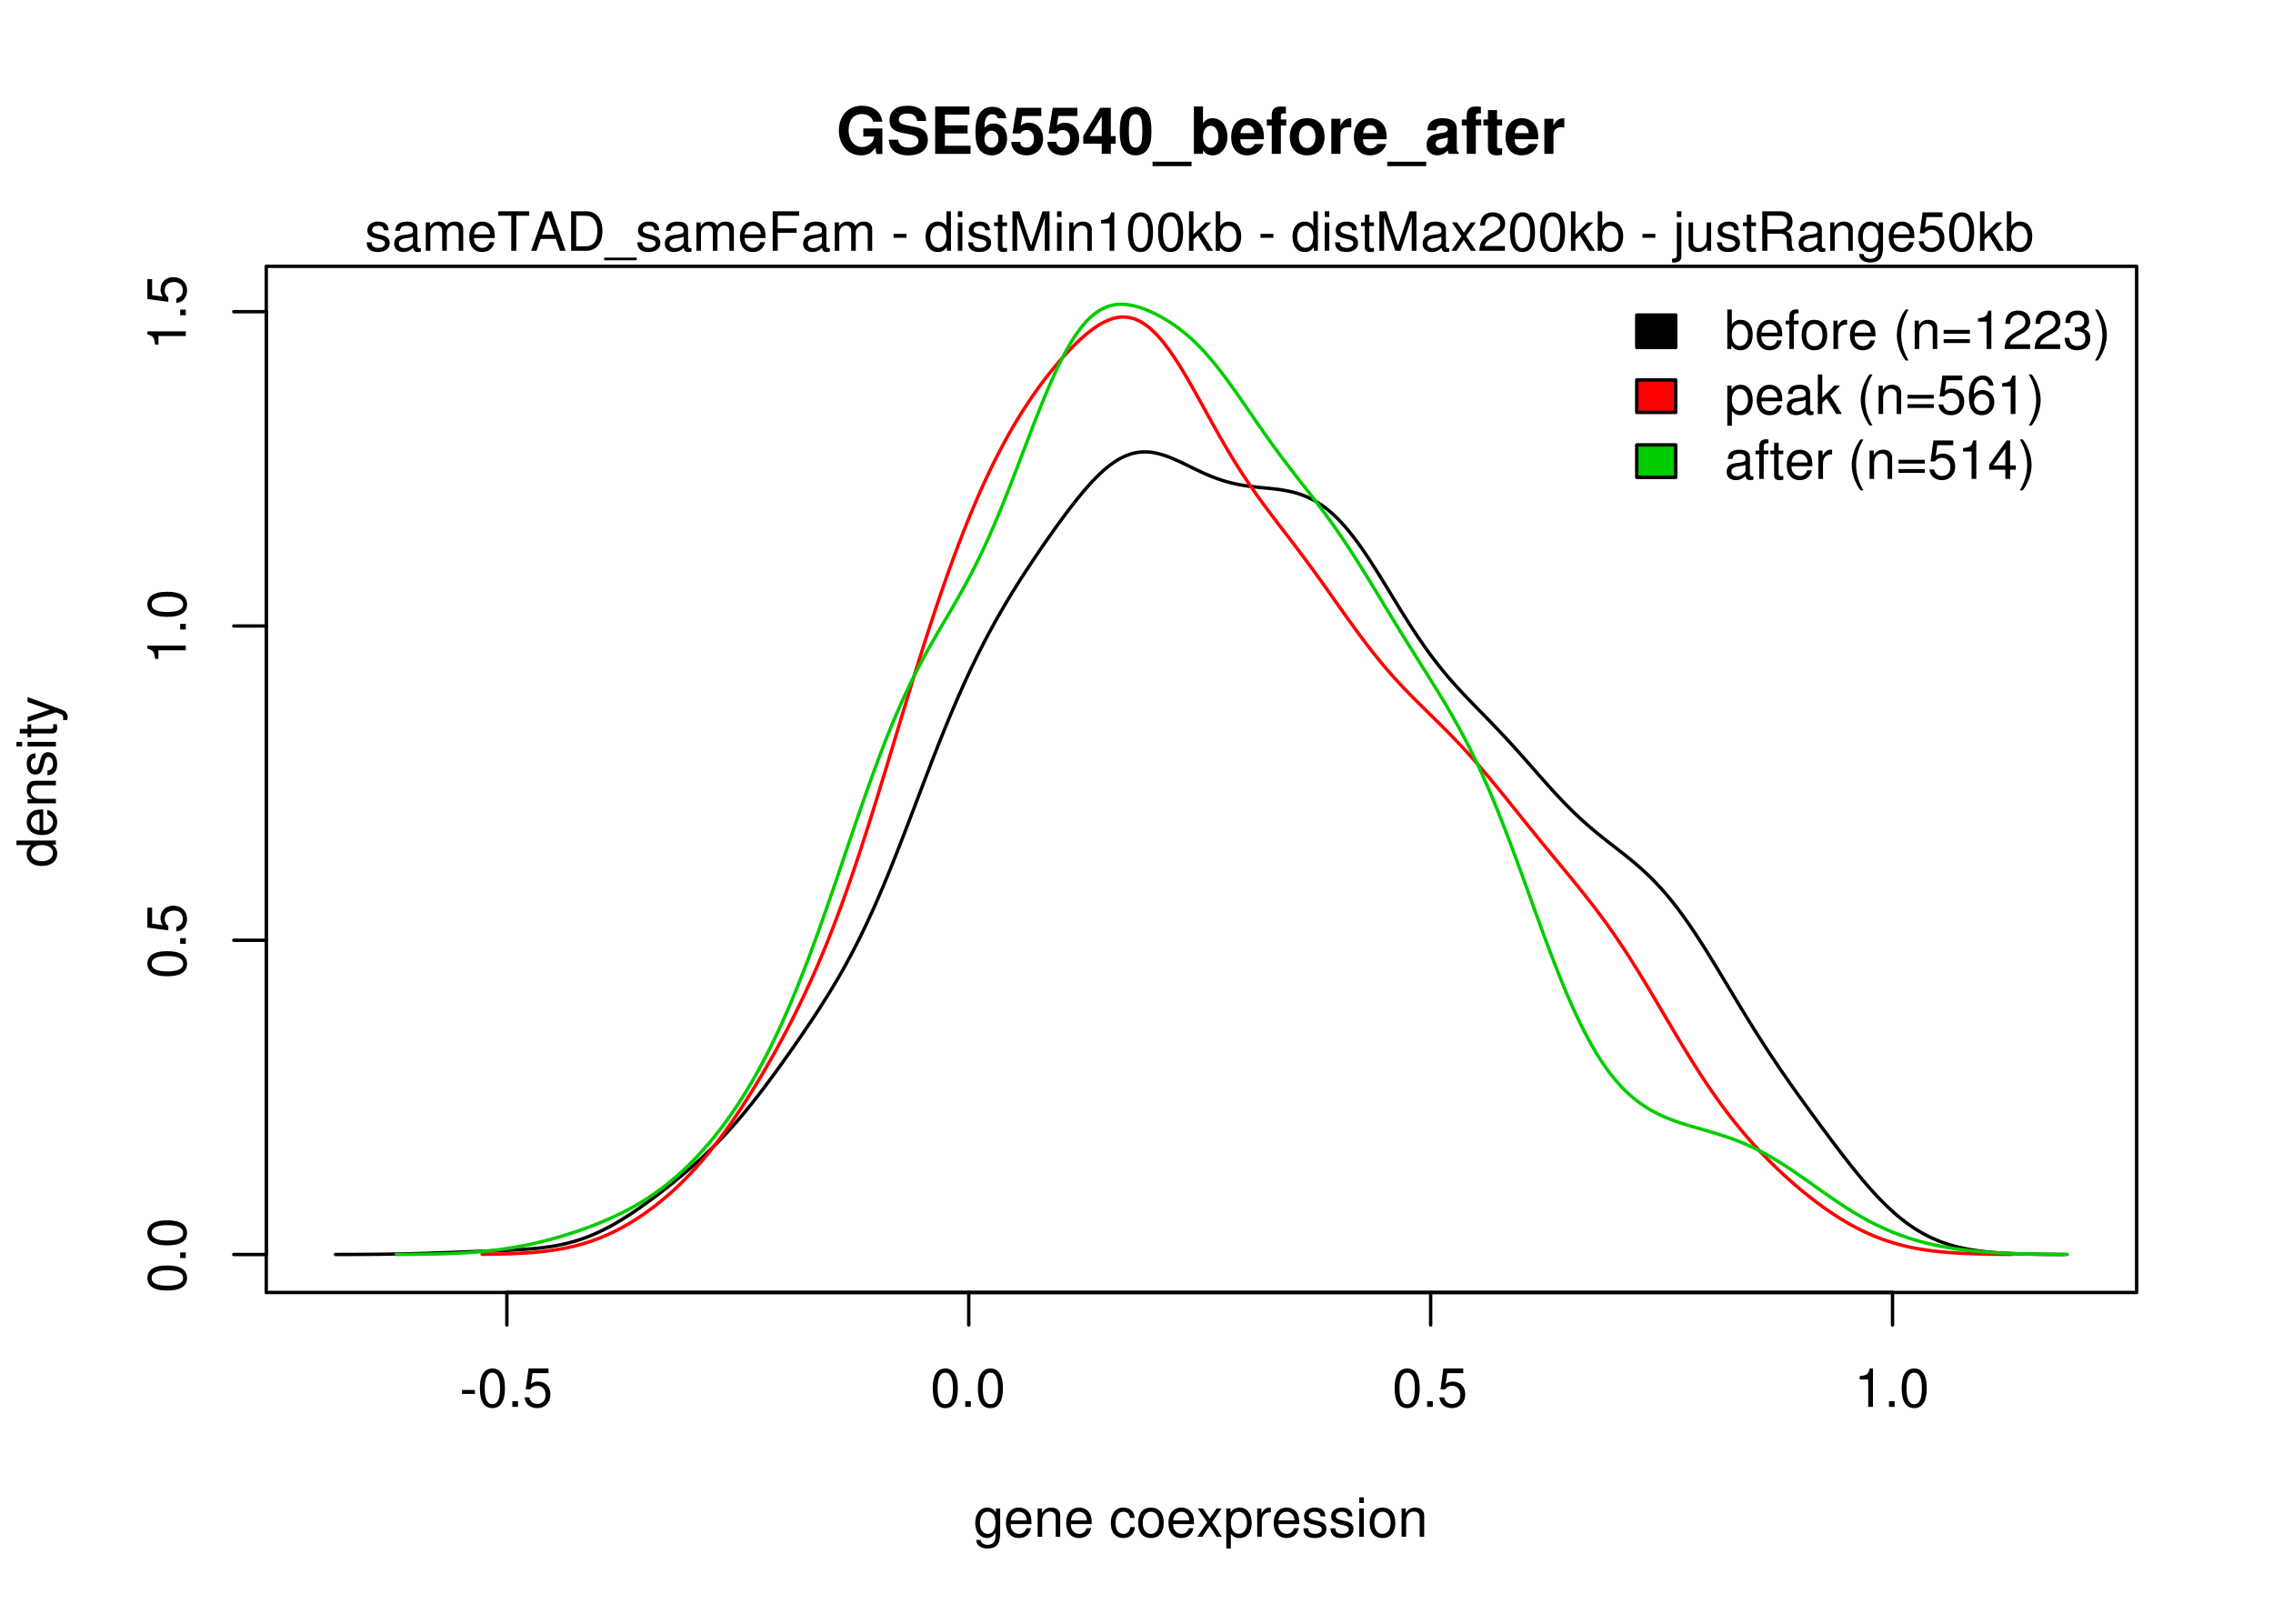 <?xml version="1.0" encoding="UTF-8"?>
<svg xmlns="http://www.w3.org/2000/svg" xmlns:xlink="http://www.w3.org/1999/xlink" width="504pt" height="360pt" viewBox="0 0 504 360" version="1.1">
<defs>
<g>
<symbol overflow="visible" id="glyph0-0">
<path style="stroke:none;" d=""/>
</symbol>
<symbol overflow="visible" id="glyph0-1">
<path style="stroke:none;" d="M 3.406 -3.75 L 0.547 -3.75 L 0.547 -2.875 L 3.406 -2.875 Z M 3.406 -3.75 "/>
</symbol>
<symbol overflow="visible" id="glyph0-2">
<path style="stroke:none;" d="M 3.297 -8.516 C 2.516 -8.516 1.781 -8.156 1.344 -7.578 C 0.797 -6.828 0.516 -5.688 0.516 -4.109 C 0.516 -1.25 1.469 0.281 3.297 0.281 C 5.094 0.281 6.078 -1.25 6.078 -4.047 C 6.078 -5.703 5.812 -6.797 5.25 -7.578 C 4.812 -8.172 4.109 -8.516 3.297 -8.516 Z M 3.297 -7.578 C 4.438 -7.578 5 -6.422 5 -4.141 C 5 -1.734 4.453 -0.594 3.281 -0.594 C 2.156 -0.594 1.594 -1.781 1.594 -4.109 C 1.594 -6.438 2.156 -7.578 3.297 -7.578 Z M 3.297 -7.578 "/>
</symbol>
<symbol overflow="visible" id="glyph0-3">
<path style="stroke:none;" d="M 2.297 -1.25 L 1.047 -1.25 L 1.047 0 L 2.297 0 Z M 2.297 -1.25 "/>
</symbol>
<symbol overflow="visible" id="glyph0-4">
<path style="stroke:none;" d="M 5.719 -8.516 L 1.312 -8.516 L 0.688 -3.875 L 1.656 -3.875 C 2.141 -4.469 2.562 -4.672 3.219 -4.672 C 4.359 -4.672 5.078 -3.891 5.078 -2.625 C 5.078 -1.406 4.375 -0.656 3.219 -0.656 C 2.297 -0.656 1.734 -1.125 1.469 -2.094 L 0.422 -2.094 C 0.562 -1.391 0.688 -1.062 0.938 -0.75 C 1.422 -0.094 2.281 0.281 3.234 0.281 C 4.953 0.281 6.156 -0.969 6.156 -2.766 C 6.156 -4.453 5.047 -5.609 3.406 -5.609 C 2.812 -5.609 2.328 -5.453 1.844 -5.094 L 2.172 -7.469 L 5.719 -7.469 Z M 5.719 -8.516 "/>
</symbol>
<symbol overflow="visible" id="glyph0-5">
<path style="stroke:none;" d="M 3.109 -6.062 L 3.109 0 L 4.156 0 L 4.156 -8.516 L 3.469 -8.516 C 3.094 -7.203 2.859 -7.016 1.219 -6.812 L 1.219 -6.062 Z M 3.109 -6.062 "/>
</symbol>
<symbol overflow="visible" id="glyph0-6">
<path style="stroke:none;" d="M 4.938 -6.281 L 4.938 -5.375 C 4.438 -6.125 3.828 -6.469 3.031 -6.469 C 1.422 -6.469 0.344 -5.078 0.344 -3.031 C 0.344 -2 0.625 -1.156 1.141 -0.562 C 1.609 -0.031 2.281 0.281 2.938 0.281 C 3.734 0.281 4.281 -0.062 4.844 -0.859 L 4.844 -0.531 C 4.844 0.328 4.734 0.844 4.484 1.188 C 4.219 1.562 3.703 1.781 3.094 1.781 C 2.641 1.781 2.234 1.656 1.953 1.438 C 1.734 1.266 1.625 1.094 1.578 0.719 L 0.547 0.719 C 0.656 1.906 1.578 2.609 3.062 2.609 C 4 2.609 4.797 2.312 5.203 1.812 C 5.688 1.234 5.875 0.438 5.875 -1.031 L 5.875 -6.281 Z M 3.125 -5.547 C 4.219 -5.547 4.844 -4.625 4.844 -3.062 C 4.844 -1.562 4.203 -0.641 3.141 -0.641 C 2.047 -0.641 1.391 -1.578 1.391 -3.094 C 1.391 -4.609 2.062 -5.547 3.125 -5.547 Z M 3.125 -5.547 "/>
</symbol>
<symbol overflow="visible" id="glyph0-7">
<path style="stroke:none;" d="M 6.156 -2.812 C 6.156 -3.766 6.078 -4.344 5.906 -4.812 C 5.5 -5.844 4.531 -6.469 3.359 -6.469 C 1.609 -6.469 0.484 -5.125 0.484 -3.062 C 0.484 -1 1.578 0.281 3.344 0.281 C 4.781 0.281 5.766 -0.547 6.031 -1.906 L 5.016 -1.906 C 4.734 -1.078 4.172 -0.641 3.375 -0.641 C 2.734 -0.641 2.203 -0.938 1.859 -1.469 C 1.625 -1.828 1.531 -2.188 1.531 -2.812 Z M 1.547 -3.625 C 1.625 -4.781 2.344 -5.547 3.344 -5.547 C 4.328 -5.547 5.094 -4.734 5.094 -3.703 C 5.094 -3.672 5.094 -3.641 5.078 -3.625 Z M 1.547 -3.625 "/>
</symbol>
<symbol overflow="visible" id="glyph0-8">
<path style="stroke:none;" d="M 0.844 -6.281 L 0.844 0 L 1.844 0 L 1.844 -3.469 C 1.844 -4.75 2.516 -5.594 3.547 -5.594 C 4.344 -5.594 4.844 -5.109 4.844 -4.359 L 4.844 0 L 5.844 0 L 5.844 -4.75 C 5.844 -5.797 5.062 -6.469 3.859 -6.469 C 2.922 -6.469 2.312 -6.109 1.766 -5.234 L 1.766 -6.281 Z M 0.844 -6.281 "/>
</symbol>
<symbol overflow="visible" id="glyph0-9">
<path style="stroke:none;" d=""/>
</symbol>
<symbol overflow="visible" id="glyph0-10">
<path style="stroke:none;" d="M 5.656 -4.172 C 5.609 -4.781 5.469 -5.188 5.234 -5.531 C 4.797 -6.125 4.047 -6.469 3.172 -6.469 C 1.469 -6.469 0.375 -5.125 0.375 -3.031 C 0.375 -1.016 1.453 0.281 3.156 0.281 C 4.656 0.281 5.609 -0.625 5.719 -2.156 L 4.719 -2.156 C 4.547 -1.156 4.031 -0.641 3.188 -0.641 C 2.078 -0.641 1.422 -1.547 1.422 -3.031 C 1.422 -4.609 2.062 -5.547 3.156 -5.547 C 4 -5.547 4.531 -5.047 4.641 -4.172 Z M 5.656 -4.172 "/>
</symbol>
<symbol overflow="visible" id="glyph0-11">
<path style="stroke:none;" d="M 3.266 -6.469 C 1.5 -6.469 0.438 -5.203 0.438 -3.094 C 0.438 -0.984 1.484 0.281 3.281 0.281 C 5.047 0.281 6.125 -0.984 6.125 -3.047 C 6.125 -5.219 5.078 -6.469 3.266 -6.469 Z M 3.281 -5.547 C 4.406 -5.547 5.078 -4.625 5.078 -3.062 C 5.078 -1.578 4.375 -0.641 3.281 -0.641 C 2.156 -0.641 1.469 -1.578 1.469 -3.094 C 1.469 -4.609 2.156 -5.547 3.281 -5.547 Z M 3.281 -5.547 "/>
</symbol>
<symbol overflow="visible" id="glyph0-12">
<path style="stroke:none;" d="M 3.5 -3.25 L 5.609 -6.281 L 4.484 -6.281 L 2.969 -4.016 L 1.469 -6.281 L 0.328 -6.281 L 2.422 -3.203 L 0.203 0 L 1.344 0 L 2.938 -2.406 L 4.516 0 L 5.672 0 Z M 3.5 -3.25 "/>
</symbol>
<symbol overflow="visible" id="glyph0-13">
<path style="stroke:none;" d="M 0.641 2.609 L 1.656 2.609 L 1.656 -0.656 C 2.188 -0.016 2.766 0.281 3.594 0.281 C 5.203 0.281 6.281 -1.031 6.281 -3.031 C 6.281 -5.141 5.25 -6.469 3.578 -6.469 C 2.719 -6.469 2.047 -6.078 1.578 -5.344 L 1.578 -6.281 L 0.641 -6.281 Z M 3.406 -5.531 C 4.516 -5.531 5.234 -4.562 5.234 -3.062 C 5.234 -1.625 4.5 -0.656 3.406 -0.656 C 2.359 -0.656 1.656 -1.625 1.656 -3.094 C 1.656 -4.578 2.359 -5.531 3.406 -5.531 Z M 3.406 -5.531 "/>
</symbol>
<symbol overflow="visible" id="glyph0-14">
<path style="stroke:none;" d="M 0.828 -6.281 L 0.828 0 L 1.844 0 L 1.844 -3.266 C 1.844 -4.156 2.062 -4.75 2.547 -5.094 C 2.859 -5.328 3.156 -5.406 3.859 -5.406 L 3.859 -6.438 C 3.688 -6.453 3.594 -6.469 3.469 -6.469 C 2.812 -6.469 2.328 -6.078 1.75 -5.141 L 1.75 -6.281 Z M 0.828 -6.281 "/>
</symbol>
<symbol overflow="visible" id="glyph0-15">
<path style="stroke:none;" d="M 5.25 -4.531 C 5.25 -5.766 4.422 -6.469 2.969 -6.469 C 1.516 -6.469 0.562 -5.719 0.562 -4.547 C 0.562 -3.562 1.062 -3.094 2.562 -2.734 L 3.484 -2.516 C 4.188 -2.344 4.469 -2.094 4.469 -1.625 C 4.469 -1.047 3.875 -0.641 3 -0.641 C 2.453 -0.641 2 -0.797 1.75 -1.062 C 1.594 -1.25 1.531 -1.422 1.469 -1.875 L 0.406 -1.875 C 0.453 -0.422 1.266 0.281 2.922 0.281 C 4.5 0.281 5.516 -0.5 5.516 -1.719 C 5.516 -2.656 4.984 -3.172 3.734 -3.469 L 2.766 -3.703 C 1.953 -3.891 1.609 -4.156 1.609 -4.594 C 1.609 -5.172 2.125 -5.547 2.938 -5.547 C 3.75 -5.547 4.172 -5.203 4.203 -4.531 Z M 5.25 -4.531 "/>
</symbol>
<symbol overflow="visible" id="glyph0-16">
<path style="stroke:none;" d="M 1.797 -6.281 L 0.797 -6.281 L 0.797 0 L 1.797 0 Z M 1.797 -8.75 L 0.797 -8.75 L 0.797 -7.484 L 1.797 -7.484 Z M 1.797 -8.75 "/>
</symbol>
<symbol overflow="visible" id="glyph0-17">
<path style="stroke:none;" d="M 0.641 -8.75 L 0.641 0 L 1.547 0 L 1.547 -0.797 C 2.031 -0.078 2.656 0.281 3.547 0.281 C 5.203 0.281 6.281 -1.078 6.281 -3.172 C 6.281 -5.203 5.25 -6.469 3.594 -6.469 C 2.719 -6.469 2.109 -6.141 1.641 -5.438 L 1.641 -8.75 Z M 3.391 -5.531 C 4.516 -5.531 5.234 -4.562 5.234 -3.062 C 5.234 -1.625 4.484 -0.656 3.391 -0.656 C 2.344 -0.656 1.641 -1.625 1.641 -3.094 C 1.641 -4.578 2.344 -5.531 3.391 -5.531 Z M 3.391 -5.531 "/>
</symbol>
<symbol overflow="visible" id="glyph0-18">
<path style="stroke:none;" d="M 3.094 -6.281 L 2.047 -6.281 L 2.047 -7.266 C 2.047 -7.688 2.297 -7.906 2.75 -7.906 C 2.828 -7.906 2.875 -7.906 3.094 -7.891 L 3.094 -8.719 C 2.875 -8.766 2.734 -8.781 2.531 -8.781 C 1.609 -8.781 1.062 -8.25 1.062 -7.359 L 1.062 -6.281 L 0.219 -6.281 L 0.219 -5.469 L 1.062 -5.469 L 1.062 0 L 2.047 0 L 2.047 -5.469 L 3.094 -5.469 Z M 3.094 -6.281 "/>
</symbol>
<symbol overflow="visible" id="glyph0-19">
<path style="stroke:none;" d="M 2.828 -8.75 C 1.625 -7.172 0.875 -4.984 0.875 -3.109 C 0.875 -1.219 1.625 0.969 2.828 2.547 L 3.484 2.547 C 2.438 0.828 1.844 -1.188 1.844 -3.109 C 1.844 -5.016 2.438 -7.047 3.484 -8.75 Z M 2.828 -8.75 "/>
</symbol>
<symbol overflow="visible" id="glyph0-20">
<path style="stroke:none;" d="M 6.406 -4.234 L 0.594 -4.234 L 0.594 -3.391 L 6.406 -3.391 Z M 6.406 -2.172 L 0.594 -2.172 L 0.594 -1.328 L 6.406 -1.328 Z M 6.406 -2.172 "/>
</symbol>
<symbol overflow="visible" id="glyph0-21">
<path style="stroke:none;" d="M 6.078 -1.047 L 1.594 -1.047 C 1.703 -1.734 2.094 -2.188 3.125 -2.797 L 4.328 -3.438 C 5.516 -4.094 6.125 -4.969 6.125 -6.016 C 6.125 -6.719 5.844 -7.375 5.344 -7.844 C 4.844 -8.297 4.219 -8.516 3.406 -8.516 C 2.328 -8.516 1.531 -8.125 1.062 -7.406 C 0.75 -6.953 0.625 -6.422 0.594 -5.562 L 1.656 -5.562 C 1.688 -6.125 1.766 -6.484 1.906 -6.75 C 2.188 -7.266 2.734 -7.578 3.375 -7.578 C 4.328 -7.578 5.047 -6.906 5.047 -5.984 C 5.047 -5.312 4.656 -4.734 3.906 -4.312 L 2.797 -3.688 C 1.016 -2.672 0.5 -1.875 0.406 0 L 6.078 0 Z M 6.078 -1.047 "/>
</symbol>
<symbol overflow="visible" id="glyph0-22">
<path style="stroke:none;" d="M 2.656 -3.906 L 3.234 -3.906 C 4.391 -3.906 4.984 -3.391 4.984 -2.359 C 4.984 -1.297 4.328 -0.656 3.234 -0.656 C 2.078 -0.656 1.516 -1.234 1.438 -2.469 L 0.391 -2.469 C 0.438 -1.781 0.547 -1.344 0.75 -0.953 C 1.188 -0.141 2.031 0.281 3.188 0.281 C 4.938 0.281 6.078 -0.766 6.078 -2.375 C 6.078 -3.453 5.656 -4.062 4.625 -4.406 C 5.422 -4.719 5.812 -5.312 5.812 -6.172 C 5.812 -7.625 4.844 -8.516 3.234 -8.516 C 1.516 -8.516 0.594 -7.578 0.562 -5.766 L 1.625 -5.766 C 1.625 -6.281 1.688 -6.562 1.812 -6.828 C 2.047 -7.297 2.578 -7.578 3.234 -7.578 C 4.172 -7.578 4.734 -7.031 4.734 -6.125 C 4.734 -5.531 4.531 -5.172 4.062 -4.984 C 3.766 -4.859 3.391 -4.812 2.656 -4.797 Z M 2.656 -3.906 "/>
</symbol>
<symbol overflow="visible" id="glyph0-23">
<path style="stroke:none;" d="M 1.109 2.547 C 2.312 0.969 3.078 -1.219 3.078 -3.094 C 3.078 -4.984 2.312 -7.172 1.109 -8.75 L 0.453 -8.75 C 1.516 -7.031 2.094 -5.016 2.094 -3.094 C 2.094 -1.188 1.516 0.844 0.453 2.547 Z M 1.109 2.547 "/>
</symbol>
<symbol overflow="visible" id="glyph0-24">
<path style="stroke:none;" d="M 6.422 -0.594 C 6.312 -0.562 6.266 -0.562 6.203 -0.562 C 5.859 -0.562 5.656 -0.75 5.656 -1.062 L 5.656 -4.75 C 5.656 -5.875 4.844 -6.469 3.297 -6.469 C 2.391 -6.469 1.625 -6.203 1.219 -5.734 C 0.922 -5.406 0.797 -5.047 0.781 -4.422 L 1.781 -4.422 C 1.875 -5.203 2.328 -5.547 3.266 -5.547 C 4.156 -5.547 4.672 -5.203 4.672 -4.609 L 4.672 -4.344 C 4.672 -3.922 4.422 -3.75 3.625 -3.641 C 2.203 -3.469 1.984 -3.422 1.609 -3.266 C 0.875 -2.969 0.5 -2.406 0.5 -1.578 C 0.5 -0.438 1.297 0.281 2.562 0.281 C 3.359 0.281 4 0 4.703 -0.641 C 4.781 -0.016 5.094 0.281 5.734 0.281 C 5.938 0.281 6.094 0.25 6.422 0.172 Z M 4.672 -1.984 C 4.672 -1.641 4.578 -1.438 4.266 -1.156 C 3.859 -0.797 3.375 -0.594 2.781 -0.594 C 2 -0.594 1.547 -0.969 1.547 -1.609 C 1.547 -2.266 1.984 -2.609 3.062 -2.766 C 4.109 -2.906 4.328 -2.953 4.672 -3.109 Z M 4.672 -1.984 "/>
</symbol>
<symbol overflow="visible" id="glyph0-25">
<path style="stroke:none;" d="M 1.688 -8.75 L 0.703 -8.75 L 0.703 0 L 1.688 0 L 1.688 -2.453 L 2.656 -3.406 L 4.781 0 L 6.031 0 L 3.453 -4.109 L 5.641 -6.281 L 4.359 -6.281 L 1.688 -3.625 Z M 1.688 -8.75 "/>
</symbol>
<symbol overflow="visible" id="glyph0-26">
<path style="stroke:none;" d="M 5.969 -6.281 C 5.766 -7.688 4.859 -8.516 3.562 -8.516 C 2.625 -8.516 1.781 -8.047 1.281 -7.297 C 0.75 -6.469 0.516 -5.422 0.516 -3.875 C 0.516 -2.453 0.734 -1.531 1.234 -0.781 C 1.688 -0.094 2.438 0.281 3.375 0.281 C 4.984 0.281 6.156 -0.922 6.156 -2.594 C 6.156 -4.172 5.078 -5.297 3.547 -5.297 C 2.719 -5.297 2.047 -4.969 1.594 -4.344 C 1.609 -6.422 2.281 -7.578 3.484 -7.578 C 4.234 -7.578 4.75 -7.109 4.922 -6.281 Z M 3.422 -4.359 C 4.438 -4.359 5.078 -3.641 5.078 -2.516 C 5.078 -1.438 4.359 -0.656 3.391 -0.656 C 2.406 -0.656 1.656 -1.469 1.656 -2.562 C 1.656 -3.625 2.375 -4.359 3.422 -4.359 Z M 3.422 -4.359 "/>
</symbol>
<symbol overflow="visible" id="glyph0-27">
<path style="stroke:none;" d="M 3.047 -6.281 L 2.016 -6.281 L 2.016 -8.016 L 1.016 -8.016 L 1.016 -6.281 L 0.172 -6.281 L 0.172 -5.469 L 1.016 -5.469 L 1.016 -0.719 C 1.016 -0.078 1.453 0.281 2.234 0.281 C 2.469 0.281 2.719 0.25 3.047 0.188 L 3.047 -0.641 C 2.922 -0.609 2.766 -0.594 2.562 -0.594 C 2.141 -0.594 2.016 -0.719 2.016 -1.156 L 2.016 -5.469 L 3.047 -5.469 Z M 3.047 -6.281 "/>
</symbol>
<symbol overflow="visible" id="glyph0-28">
<path style="stroke:none;" d="M 3.922 -2.047 L 3.922 0 L 4.984 0 L 4.984 -2.047 L 6.234 -2.047 L 6.234 -2.984 L 4.984 -2.984 L 4.984 -8.516 L 4.203 -8.516 L 0.344 -3.156 L 0.344 -2.047 Z M 3.922 -2.984 L 1.266 -2.984 L 3.922 -6.703 Z M 3.922 -2.984 "/>
</symbol>
<symbol overflow="visible" id="glyph0-29">
<path style="stroke:none;" d="M 0.844 -6.281 L 0.844 0 L 1.844 0 L 1.844 -3.953 C 1.844 -4.859 2.516 -5.594 3.328 -5.594 C 4.062 -5.594 4.484 -5.141 4.484 -4.328 L 4.484 0 L 5.5 0 L 5.5 -3.953 C 5.5 -4.859 6.156 -5.594 6.969 -5.594 C 7.703 -5.594 8.141 -5.125 8.141 -4.328 L 8.141 0 L 9.141 0 L 9.141 -4.719 C 9.141 -5.844 8.5 -6.469 7.312 -6.469 C 6.484 -6.469 5.969 -6.219 5.391 -5.516 C 5.016 -6.188 4.516 -6.469 3.703 -6.469 C 2.859 -6.469 2.297 -6.156 1.766 -5.406 L 1.766 -6.281 Z M 0.844 -6.281 "/>
</symbol>
<symbol overflow="visible" id="glyph0-30">
<path style="stroke:none;" d="M 4.25 -7.766 L 7.109 -7.766 L 7.109 -8.75 L 0.25 -8.75 L 0.25 -7.766 L 3.125 -7.766 L 3.125 0 L 4.25 0 Z M 4.25 -7.766 "/>
</symbol>
<symbol overflow="visible" id="glyph0-31">
<path style="stroke:none;" d="M 5.688 -2.625 L 6.594 0 L 7.844 0 L 4.766 -8.75 L 3.328 -8.75 L 0.203 0 L 1.391 0 L 2.312 -2.625 Z M 5.375 -3.562 L 2.594 -3.562 L 4.031 -7.547 Z M 5.375 -3.562 "/>
</symbol>
<symbol overflow="visible" id="glyph0-32">
<path style="stroke:none;" d="M 1.062 0 L 4.438 0 C 6.641 0 8 -1.656 8 -4.375 C 8 -7.094 6.656 -8.75 4.438 -8.75 L 1.062 -8.75 Z M 2.188 -0.984 L 2.188 -7.766 L 4.25 -7.766 C 5.969 -7.766 6.891 -6.594 6.891 -4.375 C 6.891 -2.156 5.969 -0.984 4.25 -0.984 Z M 2.188 -0.984 "/>
</symbol>
<symbol overflow="visible" id="glyph0-33">
<path style="stroke:none;" d="M 6.938 1.516 L -0.266 1.516 L -0.266 2.109 L 6.938 2.109 Z M 6.938 1.516 "/>
</symbol>
<symbol overflow="visible" id="glyph0-34">
<path style="stroke:none;" d="M 2.203 -3.984 L 6.375 -3.984 L 6.375 -4.969 L 2.203 -4.969 L 2.203 -7.766 L 6.953 -7.766 L 6.953 -8.75 L 1.078 -8.75 L 1.078 0 L 2.203 0 Z M 2.203 -3.984 "/>
</symbol>
<symbol overflow="visible" id="glyph0-35">
<path style="stroke:none;" d="M 5.938 -8.75 L 4.938 -8.75 L 4.938 -5.5 C 4.531 -6.125 3.859 -6.469 3.016 -6.469 C 1.375 -6.469 0.312 -5.156 0.312 -3.156 C 0.312 -1.031 1.359 0.281 3.047 0.281 C 3.906 0.281 4.516 -0.047 5.047 -0.828 L 5.047 0 L 5.938 0 Z M 3.188 -5.531 C 4.266 -5.531 4.938 -4.578 4.938 -3.078 C 4.938 -1.625 4.25 -0.656 3.188 -0.656 C 2.094 -0.656 1.359 -1.625 1.359 -3.094 C 1.359 -4.562 2.094 -5.531 3.188 -5.531 Z M 3.188 -5.531 "/>
</symbol>
<symbol overflow="visible" id="glyph0-36">
<path style="stroke:none;" d="M 5.609 0 L 8.078 -7.328 L 8.078 0 L 9.125 0 L 9.125 -8.75 L 7.578 -8.75 L 5.047 -1.125 L 2.453 -8.75 L 0.906 -8.75 L 0.906 0 L 1.953 0 L 1.953 -7.328 L 4.438 0 Z M 5.609 0 "/>
</symbol>
<symbol overflow="visible" id="glyph0-37">
<path style="stroke:none;" d="M 0.844 -6.281 L 0.844 0.906 C 0.844 1.531 0.641 1.734 0.031 1.734 C -0.016 1.734 -0.016 1.734 -0.219 1.734 L -0.219 2.578 C -0.094 2.609 -0.031 2.609 0.125 2.609 C 1.25 2.609 1.844 2.156 1.844 1.312 L 1.844 -6.281 Z M 1.844 -8.75 L 0.844 -8.75 L 0.844 -7.484 L 1.844 -7.484 Z M 1.844 -8.75 "/>
</symbol>
<symbol overflow="visible" id="glyph0-38">
<path style="stroke:none;" d="M 5.781 0 L 5.781 -6.281 L 4.781 -6.281 L 4.781 -2.719 C 4.781 -1.438 4.109 -0.594 3.078 -0.594 C 2.281 -0.594 1.781 -1.078 1.781 -1.844 L 1.781 -6.281 L 0.781 -6.281 L 0.781 -1.438 C 0.781 -0.391 1.562 0.281 2.781 0.281 C 3.703 0.281 4.297 -0.047 4.891 -0.875 L 4.891 0 Z M 5.781 0 "/>
</symbol>
<symbol overflow="visible" id="glyph0-39">
<path style="stroke:none;" d="M 2.234 -3.766 L 5.109 -3.766 C 6.109 -3.766 6.547 -3.281 6.547 -2.203 L 6.547 -1.422 C 6.547 -0.891 6.641 -0.359 6.797 0 L 8.141 0 L 8.141 -0.281 C 7.734 -0.562 7.641 -0.875 7.625 -2.047 C 7.609 -3.484 7.375 -3.906 6.438 -4.312 C 7.422 -4.797 7.812 -5.406 7.812 -6.406 C 7.812 -7.922 6.859 -8.75 5.141 -8.75 L 1.109 -8.75 L 1.109 0 L 2.234 0 Z M 2.234 -4.75 L 2.234 -7.766 L 4.938 -7.766 C 5.562 -7.766 5.922 -7.672 6.188 -7.422 C 6.484 -7.172 6.641 -6.781 6.641 -6.25 C 6.641 -5.219 6.125 -4.75 4.938 -4.75 Z M 2.234 -4.75 "/>
</symbol>
<symbol overflow="visible" id="glyph1-0">
<path style="stroke:none;" d=""/>
</symbol>
<symbol overflow="visible" id="glyph1-1">
<path style="stroke:none;" d="M -8.516 -3.297 C -8.516 -2.516 -8.156 -1.781 -7.578 -1.344 C -6.828 -0.797 -5.688 -0.516 -4.109 -0.516 C -1.25 -0.516 0.281 -1.469 0.281 -3.297 C 0.281 -5.094 -1.25 -6.078 -4.047 -6.078 C -5.703 -6.078 -6.797 -5.812 -7.578 -5.25 C -8.172 -4.812 -8.516 -4.109 -8.516 -3.297 Z M -7.578 -3.297 C -7.578 -4.438 -6.422 -5 -4.141 -5 C -1.734 -5 -0.594 -4.453 -0.594 -3.281 C -0.594 -2.156 -1.781 -1.594 -4.109 -1.594 C -6.438 -1.594 -7.578 -2.156 -7.578 -3.297 Z M -7.578 -3.297 "/>
</symbol>
<symbol overflow="visible" id="glyph1-2">
<path style="stroke:none;" d="M -1.25 -2.297 L -1.25 -1.047 L 0 -1.047 L 0 -2.297 Z M -1.25 -2.297 "/>
</symbol>
<symbol overflow="visible" id="glyph1-3">
<path style="stroke:none;" d="M -8.516 -5.719 L -8.516 -1.312 L -3.875 -0.688 L -3.875 -1.656 C -4.469 -2.141 -4.672 -2.562 -4.672 -3.219 C -4.672 -4.359 -3.891 -5.078 -2.625 -5.078 C -1.406 -5.078 -0.656 -4.375 -0.656 -3.219 C -0.656 -2.297 -1.125 -1.734 -2.094 -1.469 L -2.094 -0.422 C -1.391 -0.562 -1.062 -0.688 -0.75 -0.938 C -0.094 -1.422 0.281 -2.281 0.281 -3.234 C 0.281 -4.953 -0.969 -6.156 -2.766 -6.156 C -4.453 -6.156 -5.609 -5.047 -5.609 -3.406 C -5.609 -2.812 -5.453 -2.328 -5.094 -1.844 L -7.469 -2.172 L -7.469 -5.719 Z M -8.516 -5.719 "/>
</symbol>
<symbol overflow="visible" id="glyph1-4">
<path style="stroke:none;" d="M -6.062 -3.109 L 0 -3.109 L 0 -4.156 L -8.516 -4.156 L -8.516 -3.469 C -7.203 -3.094 -7.016 -2.859 -6.812 -1.219 L -6.062 -1.219 Z M -6.062 -3.109 "/>
</symbol>
<symbol overflow="visible" id="glyph1-5">
<path style="stroke:none;" d="M -8.75 -5.938 L -8.75 -4.938 L -5.5 -4.938 C -6.125 -4.531 -6.469 -3.859 -6.469 -3.016 C -6.469 -1.375 -5.156 -0.312 -3.156 -0.312 C -1.031 -0.312 0.281 -1.359 0.281 -3.047 C 0.281 -3.906 -0.047 -4.516 -0.828 -5.047 L 0 -5.047 L 0 -5.938 Z M -5.531 -3.188 C -5.531 -4.266 -4.578 -4.938 -3.078 -4.938 C -1.625 -4.938 -0.656 -4.25 -0.656 -3.188 C -0.656 -2.094 -1.625 -1.359 -3.094 -1.359 C -4.562 -1.359 -5.531 -2.094 -5.531 -3.188 Z M -5.531 -3.188 "/>
</symbol>
<symbol overflow="visible" id="glyph1-6">
<path style="stroke:none;" d="M -2.812 -6.156 C -3.766 -6.156 -4.344 -6.078 -4.812 -5.906 C -5.844 -5.5 -6.469 -4.531 -6.469 -3.359 C -6.469 -1.609 -5.125 -0.484 -3.062 -0.484 C -1 -0.484 0.281 -1.578 0.281 -3.344 C 0.281 -4.781 -0.547 -5.766 -1.906 -6.031 L -1.906 -5.016 C -1.078 -4.734 -0.641 -4.172 -0.641 -3.375 C -0.641 -2.734 -0.938 -2.203 -1.469 -1.859 C -1.828 -1.625 -2.188 -1.531 -2.812 -1.531 Z M -3.625 -1.547 C -4.781 -1.625 -5.547 -2.344 -5.547 -3.344 C -5.547 -4.328 -4.734 -5.094 -3.703 -5.094 C -3.672 -5.094 -3.641 -5.094 -3.625 -5.078 Z M -3.625 -1.547 "/>
</symbol>
<symbol overflow="visible" id="glyph1-7">
<path style="stroke:none;" d="M -6.281 -0.844 L 0 -0.844 L 0 -1.844 L -3.469 -1.844 C -4.75 -1.844 -5.594 -2.516 -5.594 -3.547 C -5.594 -4.344 -5.109 -4.844 -4.359 -4.844 L 0 -4.844 L 0 -5.844 L -4.75 -5.844 C -5.797 -5.844 -6.469 -5.062 -6.469 -3.859 C -6.469 -2.922 -6.109 -2.312 -5.234 -1.766 L -6.281 -1.766 Z M -6.281 -0.844 "/>
</symbol>
<symbol overflow="visible" id="glyph1-8">
<path style="stroke:none;" d="M -4.531 -5.25 C -5.766 -5.25 -6.469 -4.422 -6.469 -2.969 C -6.469 -1.516 -5.719 -0.562 -4.547 -0.562 C -3.562 -0.562 -3.094 -1.062 -2.734 -2.562 L -2.516 -3.484 C -2.344 -4.188 -2.094 -4.469 -1.625 -4.469 C -1.047 -4.469 -0.641 -3.875 -0.641 -3 C -0.641 -2.453 -0.797 -2 -1.062 -1.75 C -1.25 -1.594 -1.422 -1.531 -1.875 -1.469 L -1.875 -0.406 C -0.422 -0.453 0.281 -1.266 0.281 -2.922 C 0.281 -4.5 -0.5 -5.516 -1.719 -5.516 C -2.656 -5.516 -3.172 -4.984 -3.469 -3.734 L -3.703 -2.766 C -3.891 -1.953 -4.156 -1.609 -4.594 -1.609 C -5.172 -1.609 -5.547 -2.125 -5.547 -2.938 C -5.547 -3.75 -5.203 -4.172 -4.531 -4.203 Z M -4.531 -5.25 "/>
</symbol>
<symbol overflow="visible" id="glyph1-9">
<path style="stroke:none;" d="M -6.281 -1.797 L -6.281 -0.797 L 0 -0.797 L 0 -1.797 Z M -8.75 -1.797 L -8.75 -0.797 L -7.484 -0.797 L -7.484 -1.797 Z M -8.75 -1.797 "/>
</symbol>
<symbol overflow="visible" id="glyph1-10">
<path style="stroke:none;" d="M -6.281 -3.047 L -6.281 -2.016 L -8.016 -2.016 L -8.016 -1.016 L -6.281 -1.016 L -6.281 -0.172 L -5.469 -0.172 L -5.469 -1.016 L -0.719 -1.016 C -0.078 -1.016 0.281 -1.453 0.281 -2.234 C 0.281 -2.469 0.25 -2.719 0.188 -3.047 L -0.641 -3.047 C -0.609 -2.922 -0.594 -2.766 -0.594 -2.562 C -0.594 -2.141 -0.719 -2.016 -1.156 -2.016 L -5.469 -2.016 L -5.469 -3.047 Z M -6.281 -3.047 "/>
</symbol>
<symbol overflow="visible" id="glyph1-11">
<path style="stroke:none;" d="M -6.281 -4.656 L -1.391 -2.922 L -6.281 -1.312 L -6.281 -0.234 L 0.031 -2.359 L 1.016 -1.984 C 1.469 -1.828 1.625 -1.594 1.625 -1.172 C 1.625 -1.031 1.609 -0.859 1.562 -0.641 L 2.453 -0.641 C 2.562 -0.859 2.609 -1.062 2.609 -1.312 C 2.609 -1.641 2.516 -1.984 2.312 -2.25 C 2.094 -2.562 1.828 -2.75 1.312 -2.938 L -6.281 -5.734 Z M -6.281 -4.656 "/>
</symbol>
<symbol overflow="visible" id="glyph2-0">
<path style="stroke:none;" d=""/>
</symbol>
<symbol overflow="visible" id="glyph2-1">
<path style="stroke:none;" d="M 10.25 -5.641 L 6.031 -5.641 L 6.031 -3.844 L 8.422 -3.844 C 8.375 -3.25 8.219 -2.891 7.906 -2.516 C 7.391 -1.891 6.594 -1.516 5.766 -1.516 C 4.016 -1.516 2.766 -3.047 2.766 -5.203 C 2.766 -7.469 3.875 -8.828 5.703 -8.828 C 6.453 -8.828 7.094 -8.609 7.562 -8.203 C 7.859 -7.938 8.031 -7.688 8.219 -7.141 L 10.25 -7.141 C 9.984 -9.312 8.219 -10.672 5.688 -10.672 C 2.672 -10.672 0.609 -8.438 0.609 -5.172 C 0.609 -1.984 2.672 0.328 5.516 0.328 C 6.922 0.328 7.875 -0.172 8.688 -1.359 L 8.953 0.031 L 10.25 0.031 Z M 10.25 -5.641 "/>
</symbol>
<symbol overflow="visible" id="glyph2-2">
<path style="stroke:none;" d="M 8.75 -7.297 C 8.75 -8.266 8.531 -8.906 8.016 -9.484 C 7.297 -10.25 6.141 -10.672 4.625 -10.672 C 2.109 -10.672 0.641 -9.5 0.641 -7.453 C 0.641 -5.812 1.469 -5.031 3.594 -4.625 L 5.078 -4.344 C 6.516 -4.062 7.047 -3.656 7.047 -2.812 C 7.047 -1.938 6.234 -1.391 4.922 -1.391 C 3.453 -1.391 2.641 -2.016 2.562 -3.141 L 0.469 -3.141 C 0.594 -0.891 2.125 0.328 4.812 0.328 C 7.516 0.328 9.125 -0.938 9.125 -3.062 C 9.125 -4.719 8.281 -5.594 6.344 -5.969 L 4.703 -6.281 C 3.156 -6.578 2.703 -6.891 2.703 -7.656 C 2.703 -8.438 3.422 -8.953 4.531 -8.953 C 5.891 -8.953 6.656 -8.375 6.734 -7.297 Z M 8.75 -7.297 "/>
</symbol>
<symbol overflow="visible" id="glyph2-3">
<path style="stroke:none;" d="M 3.297 -4.531 L 8.328 -4.531 L 8.328 -6.328 L 3.297 -6.328 L 3.297 -8.703 L 8.734 -8.703 L 8.734 -10.5 L 1.141 -10.5 L 1.141 0 L 8.984 0 L 8.984 -1.797 L 3.297 -1.797 Z M 3.297 -4.531 "/>
</symbol>
<symbol overflow="visible" id="glyph2-4">
<path style="stroke:none;" d="M 7.297 -7.891 C 7.203 -8.562 7.078 -8.891 6.812 -9.266 C 6.281 -10 5.344 -10.438 4.234 -10.438 C 2.969 -10.438 1.938 -9.875 1.312 -8.844 C 0.703 -7.844 0.469 -6.719 0.469 -4.859 C 0.469 -3.094 0.672 -2 1.203 -1.188 C 1.781 -0.234 2.859 0.328 4.062 0.328 C 6.094 0.328 7.484 -1.203 7.484 -3.422 C 7.484 -5.375 6.266 -6.734 4.516 -6.734 C 3.672 -6.734 3.109 -6.484 2.484 -5.812 C 2.516 -6.906 2.516 -6.906 2.609 -7.328 C 2.797 -8.25 3.375 -8.797 4.172 -8.797 C 4.828 -8.797 5.172 -8.547 5.438 -7.891 Z M 4.016 -5.141 C 4.953 -5.141 5.562 -4.406 5.562 -3.281 C 5.562 -2.188 4.891 -1.391 4 -1.391 C 3.078 -1.391 2.453 -2.156 2.453 -3.234 C 2.453 -4.359 3.078 -5.141 4.016 -5.141 Z M 4.016 -5.141 "/>
</symbol>
<symbol overflow="visible" id="glyph2-5">
<path style="stroke:none;" d="M 7.047 -10.219 L 1.578 -10.219 L 0.672 -4.531 L 2.5 -4.531 C 2.703 -5.031 3.172 -5.297 3.781 -5.297 C 4.812 -5.297 5.438 -4.562 5.438 -3.328 C 5.438 -2.125 4.797 -1.391 3.781 -1.391 C 2.906 -1.391 2.422 -1.844 2.375 -2.672 L 0.391 -2.672 C 0.422 -0.875 1.766 0.328 3.766 0.328 C 5.953 0.328 7.453 -1.172 7.453 -3.375 C 7.453 -5.453 6.156 -6.906 4.266 -6.906 C 3.594 -6.906 3.078 -6.734 2.5 -6.281 L 2.828 -8.406 L 7.047 -8.406 Z M 7.047 -10.219 "/>
</symbol>
<symbol overflow="visible" id="glyph2-6">
<path style="stroke:none;" d="M 7.516 -3.938 L 6.453 -3.938 L 6.453 -10.219 L 4.078 -10.219 L 0.344 -3.969 L 0.344 -2.266 L 4.438 -2.266 L 4.438 0 L 6.453 0 L 6.453 -2.266 L 7.516 -2.266 Z M 4.438 -3.938 L 1.766 -3.938 L 4.438 -8.297 Z M 4.438 -3.938 "/>
</symbol>
<symbol overflow="visible" id="glyph2-7">
<path style="stroke:none;" d="M 3.938 -10.438 C 2.844 -10.438 1.906 -9.969 1.281 -9.125 C 0.688 -8.328 0.422 -7.016 0.422 -5.047 C 0.422 -3.234 0.656 -1.953 1.141 -1.188 C 1.75 -0.219 2.734 0.328 3.938 0.328 C 5.047 0.328 5.953 -0.109 6.578 -0.984 C 7.156 -1.75 7.453 -3.078 7.453 -4.984 C 7.453 -6.859 7.219 -8.125 6.734 -8.922 C 6.125 -9.891 5.125 -10.438 3.938 -10.438 Z M 3.938 -8.797 C 4.453 -8.797 4.875 -8.516 5.109 -7.984 C 5.312 -7.547 5.438 -6.422 5.438 -5.031 C 5.438 -3.891 5.312 -2.734 5.172 -2.328 C 4.938 -1.734 4.516 -1.391 3.938 -1.391 C 3.406 -1.391 3 -1.672 2.75 -2.188 C 2.547 -2.625 2.438 -3.703 2.438 -5.062 C 2.438 -6.25 2.547 -7.422 2.688 -7.844 C 2.922 -8.453 3.359 -8.797 3.938 -8.797 Z M 3.938 -8.797 "/>
</symbol>
<symbol overflow="visible" id="glyph2-8">
<path style="stroke:none;" d="M 8.328 1.734 L -0.312 1.734 L -0.312 2.719 L 8.328 2.719 Z M 8.328 1.734 "/>
</symbol>
<symbol overflow="visible" id="glyph2-9">
<path style="stroke:none;" d="M 0.844 -10.5 L 0.844 0 L 2.859 0 L 2.859 -0.797 C 3.359 -0.031 4.031 0.328 5.016 0.328 C 6.875 0.328 8.281 -1.438 8.281 -3.781 C 8.281 -4.844 7.969 -5.906 7.453 -6.656 C 6.922 -7.422 5.969 -7.906 5.016 -7.906 C 4.047 -7.906 3.359 -7.547 2.859 -6.766 L 2.859 -10.5 Z M 4.562 -6.219 C 5.562 -6.219 6.266 -5.219 6.266 -3.781 C 6.266 -2.359 5.562 -1.359 4.562 -1.359 C 3.547 -1.359 2.859 -2.328 2.859 -3.812 C 2.859 -5.234 3.562 -6.219 4.562 -6.219 Z M 4.562 -6.219 "/>
</symbol>
<symbol overflow="visible" id="glyph2-10">
<path style="stroke:none;" d="M 7.547 -3.25 C 7.562 -3.422 7.562 -3.5 7.562 -3.594 C 7.562 -4.375 7.453 -5.094 7.266 -5.641 C 6.734 -7.062 5.484 -7.906 3.922 -7.906 C 1.688 -7.906 0.312 -6.297 0.312 -3.688 C 0.312 -1.203 1.672 0.328 3.875 0.328 C 5.625 0.328 7.031 -0.656 7.484 -2.188 L 5.484 -2.188 C 5.25 -1.562 4.688 -1.203 3.953 -1.203 C 3.375 -1.203 2.906 -1.453 2.625 -1.891 C 2.438 -2.172 2.359 -2.516 2.328 -3.25 Z M 2.359 -4.594 C 2.5 -5.781 3 -6.375 3.891 -6.375 C 4.391 -6.375 4.859 -6.125 5.141 -5.719 C 5.328 -5.438 5.422 -5.125 5.453 -4.594 Z M 2.359 -4.594 "/>
</symbol>
<symbol overflow="visible" id="glyph2-11">
<path style="stroke:none;" d="M 4.516 -7.625 L 3.312 -7.625 L 3.312 -8.391 C 3.312 -8.781 3.484 -8.984 3.859 -8.984 C 4.031 -8.984 4.266 -8.969 4.438 -8.953 L 4.438 -10.453 C 4.062 -10.484 3.562 -10.5 3.281 -10.5 C 1.938 -10.5 1.297 -9.875 1.297 -8.562 L 1.297 -7.625 L 0.203 -7.625 L 0.203 -6.281 L 1.297 -6.281 L 1.297 0 L 3.312 0 L 3.312 -6.281 L 4.516 -6.281 Z M 4.516 -7.625 "/>
</symbol>
<symbol overflow="visible" id="glyph2-12">
<path style="stroke:none;" d="M 4.344 -7.906 C 1.953 -7.906 0.5 -6.344 0.5 -3.781 C 0.5 -1.219 1.953 0.328 4.344 0.328 C 6.719 0.328 8.203 -1.234 8.203 -3.734 C 8.203 -6.375 6.766 -7.906 4.344 -7.906 Z M 4.344 -6.281 C 5.453 -6.281 6.188 -5.281 6.188 -3.766 C 6.188 -2.312 5.438 -1.297 4.344 -1.297 C 3.25 -1.297 2.516 -2.312 2.516 -3.781 C 2.516 -5.266 3.25 -6.281 4.344 -6.281 Z M 4.344 -6.281 "/>
</symbol>
<symbol overflow="visible" id="glyph2-13">
<path style="stroke:none;" d="M 0.906 -7.781 L 0.906 0 L 2.922 0 L 2.922 -4.141 C 2.922 -5.312 3.516 -5.906 4.703 -5.906 C 4.906 -5.906 5.062 -5.891 5.328 -5.844 L 5.328 -7.891 C 5.219 -7.906 5.141 -7.906 5.078 -7.906 C 4.156 -7.906 3.359 -7.297 2.922 -6.25 L 2.922 -7.781 Z M 0.906 -7.781 "/>
</symbol>
<symbol overflow="visible" id="glyph2-14">
<path style="stroke:none;" d="M 7.547 -0.25 C 7.188 -0.578 7.094 -0.797 7.094 -1.203 L 7.094 -5.516 C 7.094 -7.109 6 -7.906 3.906 -7.906 C 1.797 -7.906 0.703 -7.016 0.578 -5.219 L 2.516 -5.219 C 2.625 -6.016 2.953 -6.281 3.953 -6.281 C 4.719 -6.281 5.109 -6.016 5.109 -5.5 C 5.109 -5.25 4.984 -5.016 4.766 -4.891 C 4.5 -4.75 4.5 -4.75 3.5 -4.594 L 2.688 -4.453 C 1.156 -4.188 0.406 -3.406 0.406 -2 C 0.406 -1.344 0.594 -0.797 0.953 -0.406 C 1.391 0.062 2.078 0.328 2.766 0.328 C 3.625 0.328 4.422 -0.047 5.125 -0.781 C 5.125 -0.375 5.172 -0.234 5.359 0 L 7.547 0 Z M 5.109 -3.125 C 5.109 -1.953 4.531 -1.297 3.516 -1.297 C 2.844 -1.297 2.422 -1.656 2.422 -2.234 C 2.422 -2.844 2.734 -3.125 3.578 -3.297 L 4.266 -3.422 C 4.797 -3.531 4.891 -3.562 5.109 -3.672 Z M 5.109 -3.125 "/>
</symbol>
<symbol overflow="visible" id="glyph2-15">
<path style="stroke:none;" d="M 4.344 -7.625 L 3.219 -7.625 L 3.219 -9.703 L 1.203 -9.703 L 1.203 -7.625 L 0.203 -7.625 L 0.203 -6.281 L 1.203 -6.281 L 1.203 -1.5 C 1.203 -0.281 1.844 0.328 3.172 0.328 C 3.609 0.328 3.969 0.281 4.344 0.172 L 4.344 -1.234 C 4.141 -1.203 4.016 -1.203 3.875 -1.203 C 3.344 -1.203 3.219 -1.359 3.219 -2.047 L 3.219 -6.281 L 4.344 -6.281 Z M 4.344 -7.625 "/>
</symbol>
</g>
</defs>
<g id="surface1">
<rect x="0" y="0" width="504" height="360" style="fill:rgb(100%,100%,100%);fill-opacity:1;stroke:none;"/>
<path style="fill:none;stroke-width:0.75;stroke-linecap:round;stroke-linejoin:round;stroke:rgb(0%,0%,0%);stroke-opacity:1;stroke-miterlimit:10;" d="M 112.387 286.559 L 419.637 286.559 "/>
<path style="fill:none;stroke-width:0.75;stroke-linecap:round;stroke-linejoin:round;stroke:rgb(0%,0%,0%);stroke-opacity:1;stroke-miterlimit:10;" d="M 112.387 286.559 L 112.387 293.762 "/>
<path style="fill:none;stroke-width:0.75;stroke-linecap:round;stroke-linejoin:round;stroke:rgb(0%,0%,0%);stroke-opacity:1;stroke-miterlimit:10;" d="M 214.805 286.559 L 214.805 293.762 "/>
<path style="fill:none;stroke-width:0.75;stroke-linecap:round;stroke-linejoin:round;stroke:rgb(0%,0%,0%);stroke-opacity:1;stroke-miterlimit:10;" d="M 317.223 286.559 L 317.223 293.762 "/>
<path style="fill:none;stroke-width:0.75;stroke-linecap:round;stroke-linejoin:round;stroke:rgb(0%,0%,0%);stroke-opacity:1;stroke-miterlimit:10;" d="M 419.637 286.559 L 419.637 293.762 "/>
<g style="fill:rgb(0%,0%,0%);fill-opacity:1;">
  <use xlink:href="#glyph0-1" x="101.887" y="311.916"/>
  <use xlink:href="#glyph0-2" x="105.883" y="311.916"/>
  <use xlink:href="#glyph0-3" x="112.555" y="311.916"/>
  <use xlink:href="#glyph0-4" x="115.891" y="311.916"/>
</g>
<g style="fill:rgb(0%,0%,0%);fill-opacity:1;">
  <use xlink:href="#glyph0-2" x="206.305" y="311.916"/>
  <use xlink:href="#glyph0-3" x="212.977" y="311.916"/>
  <use xlink:href="#glyph0-2" x="216.312" y="311.916"/>
</g>
<g style="fill:rgb(0%,0%,0%);fill-opacity:1;">
  <use xlink:href="#glyph0-2" x="308.723" y="311.916"/>
  <use xlink:href="#glyph0-3" x="315.395" y="311.916"/>
  <use xlink:href="#glyph0-4" x="318.73" y="311.916"/>
</g>
<g style="fill:rgb(0%,0%,0%);fill-opacity:1;">
  <use xlink:href="#glyph0-5" x="411.137" y="311.916"/>
  <use xlink:href="#glyph0-3" x="417.809" y="311.916"/>
  <use xlink:href="#glyph0-2" x="421.145" y="311.916"/>
</g>
<path style="fill:none;stroke-width:0.75;stroke-linecap:round;stroke-linejoin:round;stroke:rgb(0%,0%,0%);stroke-opacity:1;stroke-miterlimit:10;" d="M 59.039 278.141 L 59.039 69.113 "/>
<path style="fill:none;stroke-width:0.75;stroke-linecap:round;stroke-linejoin:round;stroke:rgb(0%,0%,0%);stroke-opacity:1;stroke-miterlimit:10;" d="M 59.039 278.141 L 51.84 278.141 "/>
<path style="fill:none;stroke-width:0.75;stroke-linecap:round;stroke-linejoin:round;stroke:rgb(0%,0%,0%);stroke-opacity:1;stroke-miterlimit:10;" d="M 59.039 208.465 L 51.84 208.465 "/>
<path style="fill:none;stroke-width:0.75;stroke-linecap:round;stroke-linejoin:round;stroke:rgb(0%,0%,0%);stroke-opacity:1;stroke-miterlimit:10;" d="M 59.039 138.789 L 51.84 138.789 "/>
<path style="fill:none;stroke-width:0.75;stroke-linecap:round;stroke-linejoin:round;stroke:rgb(0%,0%,0%);stroke-opacity:1;stroke-miterlimit:10;" d="M 59.039 69.113 L 51.84 69.113 "/>
<g style="fill:rgb(0%,0%,0%);fill-opacity:1;">
  <use xlink:href="#glyph1-1" x="41.197" y="286.641"/>
  <use xlink:href="#glyph1-2" x="41.197" y="279.969"/>
  <use xlink:href="#glyph1-1" x="41.197" y="276.633"/>
</g>
<g style="fill:rgb(0%,0%,0%);fill-opacity:1;">
  <use xlink:href="#glyph1-1" x="41.197" y="216.965"/>
  <use xlink:href="#glyph1-2" x="41.197" y="210.293"/>
  <use xlink:href="#glyph1-3" x="41.197" y="206.957"/>
</g>
<g style="fill:rgb(0%,0%,0%);fill-opacity:1;">
  <use xlink:href="#glyph1-4" x="41.197" y="147.289"/>
  <use xlink:href="#glyph1-2" x="41.197" y="140.617"/>
  <use xlink:href="#glyph1-1" x="41.197" y="137.281"/>
</g>
<g style="fill:rgb(0%,0%,0%);fill-opacity:1;">
  <use xlink:href="#glyph1-4" x="41.197" y="77.613"/>
  <use xlink:href="#glyph1-2" x="41.197" y="70.941"/>
  <use xlink:href="#glyph1-3" x="41.197" y="67.605"/>
</g>
<path style="fill:none;stroke-width:0.75;stroke-linecap:round;stroke-linejoin:round;stroke:rgb(0%,0%,0%);stroke-opacity:1;stroke-miterlimit:10;" d="M 59.039 286.559 L 473.762 286.559 L 473.762 59.039 L 59.039 59.039 L 59.039 286.559 "/>
<g style="fill:rgb(0%,0%,0%);fill-opacity:1;">
  <use xlink:href="#glyph2-1" x="185.398" y="34.116"/>
  <use xlink:href="#glyph2-2" x="196.606" y="34.116"/>
  <use xlink:href="#glyph2-3" x="206.216" y="34.116"/>
  <use xlink:href="#glyph2-4" x="215.825" y="34.116"/>
  <use xlink:href="#glyph2-5" x="223.835" y="34.116"/>
  <use xlink:href="#glyph2-5" x="231.845" y="34.116"/>
  <use xlink:href="#glyph2-6" x="239.854" y="34.116"/>
  <use xlink:href="#glyph2-7" x="247.864" y="34.116"/>
  <use xlink:href="#glyph2-8" x="255.874" y="34.116"/>
  <use xlink:href="#glyph2-9" x="263.884" y="34.116"/>
  <use xlink:href="#glyph2-10" x="272.686" y="34.116"/>
  <use xlink:href="#glyph2-11" x="280.695" y="34.116"/>
  <use xlink:href="#glyph2-12" x="285.492" y="34.116"/>
  <use xlink:href="#glyph2-13" x="294.294" y="34.116"/>
  <use xlink:href="#glyph2-10" x="299.898" y="34.116"/>
  <use xlink:href="#glyph2-8" x="307.908" y="34.116"/>
  <use xlink:href="#glyph2-14" x="315.918" y="34.116"/>
  <use xlink:href="#glyph2-11" x="323.928" y="34.116"/>
  <use xlink:href="#glyph2-15" x="328.725" y="34.116"/>
  <use xlink:href="#glyph2-10" x="333.521" y="34.116"/>
  <use xlink:href="#glyph2-13" x="341.531" y="34.116"/>
</g>
<g style="fill:rgb(0%,0%,0%);fill-opacity:1;">
  <use xlink:href="#glyph0-6" x="215.898" y="340.717"/>
  <use xlink:href="#glyph0-7" x="222.57" y="340.717"/>
  <use xlink:href="#glyph0-8" x="229.242" y="340.717"/>
  <use xlink:href="#glyph0-7" x="235.914" y="340.717"/>
  <use xlink:href="#glyph0-9" x="242.586" y="340.717"/>
  <use xlink:href="#glyph0-10" x="245.922" y="340.717"/>
  <use xlink:href="#glyph0-11" x="251.922" y="340.717"/>
  <use xlink:href="#glyph0-7" x="258.594" y="340.717"/>
  <use xlink:href="#glyph0-12" x="265.266" y="340.717"/>
  <use xlink:href="#glyph0-13" x="271.266" y="340.717"/>
  <use xlink:href="#glyph0-14" x="277.938" y="340.717"/>
  <use xlink:href="#glyph0-7" x="281.934" y="340.717"/>
  <use xlink:href="#glyph0-15" x="288.605" y="340.717"/>
  <use xlink:href="#glyph0-15" x="294.605" y="340.717"/>
  <use xlink:href="#glyph0-16" x="300.605" y="340.717"/>
  <use xlink:href="#glyph0-11" x="303.27" y="340.717"/>
  <use xlink:href="#glyph0-8" x="309.941" y="340.717"/>
</g>
<g style="fill:rgb(0%,0%,0%);fill-opacity:1;">
  <use xlink:href="#glyph1-5" x="12.396" y="192.301"/>
  <use xlink:href="#glyph1-6" x="12.396" y="185.629"/>
  <use xlink:href="#glyph1-7" x="12.396" y="178.957"/>
  <use xlink:href="#glyph1-8" x="12.396" y="172.285"/>
  <use xlink:href="#glyph1-9" x="12.396" y="166.285"/>
  <use xlink:href="#glyph1-10" x="12.396" y="163.621"/>
  <use xlink:href="#glyph1-11" x="12.396" y="160.285"/>
</g>
<path style="fill:none;stroke-width:0.75;stroke-linecap:round;stroke-linejoin:round;stroke:rgb(0%,0%,0%);stroke-opacity:1;stroke-miterlimit:10;" d="M 74.398 278.133 L 75.148 278.133 L 75.898 278.129 L 76.648 278.129 L 77.402 278.125 L 78.152 278.121 L 78.902 278.121 L 79.652 278.117 L 80.402 278.109 L 81.902 278.102 L 82.652 278.094 L 83.402 278.09 L 84.152 278.082 L 84.902 278.07 L 85.652 278.062 L 88.652 278.016 L 90.902 277.969 L 93.152 277.91 L 96.152 277.816 L 96.902 277.789 L 97.652 277.766 L 99.152 277.711 L 99.902 277.68 L 101.402 277.625 L 102.156 277.594 L 102.906 277.566 L 103.656 277.535 L 105.156 277.48 L 105.906 277.449 L 108.156 277.367 L 108.906 277.336 L 109.656 277.309 L 110.406 277.277 L 111.156 277.25 L 111.906 277.219 L 114.156 277.113 L 115.656 277.027 L 116.406 276.977 L 117.156 276.922 L 117.906 276.863 L 118.656 276.797 L 119.406 276.723 L 120.156 276.637 L 120.906 276.543 L 121.656 276.438 L 122.406 276.324 L 123.156 276.195 L 123.906 276.055 L 124.656 275.898 L 125.406 275.73 L 126.156 275.547 L 126.91 275.344 L 127.66 275.125 L 128.41 274.891 L 129.16 274.637 L 129.91 274.367 L 130.66 274.078 L 131.41 273.77 L 132.16 273.445 L 132.91 273.102 L 133.66 272.742 L 134.41 272.359 L 135.16 271.965 L 135.91 271.555 L 136.66 271.125 L 137.41 270.684 L 138.16 270.223 L 138.91 269.75 L 139.66 269.266 L 140.41 268.773 L 141.16 268.262 L 141.91 267.742 L 142.66 267.211 L 143.41 266.672 L 144.16 266.125 L 144.91 265.57 L 145.66 265.004 L 146.41 264.43 L 147.16 263.852 L 147.91 263.262 L 148.66 262.668 L 149.41 262.062 L 150.16 261.449 L 150.91 260.832 L 151.66 260.203 L 152.414 259.562 L 153.164 258.91 L 153.914 258.25 L 154.664 257.578 L 155.414 256.895 L 156.164 256.191 L 156.914 255.48 L 157.664 254.754 L 158.414 254.012 L 159.164 253.25 L 159.914 252.473 L 160.664 251.68 L 161.414 250.867 L 162.164 250.043 L 162.914 249.191 L 163.664 248.328 L 164.414 247.445 L 165.164 246.547 L 165.914 245.633 L 166.664 244.699 L 167.414 243.75 L 168.164 242.789 L 168.914 241.812 L 169.664 240.824 L 170.414 239.82 L 171.164 238.805 L 171.914 237.781 L 172.664 236.75 L 173.414 235.707 L 174.164 234.652 L 174.914 233.594 L 175.664 232.527 L 176.414 231.449 L 177.168 230.363 L 177.918 229.27 L 178.668 228.164 L 179.418 227.051 L 180.168 225.93 L 180.918 224.789 L 181.668 223.633 L 182.418 222.461 L 183.168 221.273 L 183.918 220.066 L 184.668 218.828 L 185.418 217.57 L 186.168 216.285 L 186.918 214.973 L 187.668 213.625 L 188.418 212.238 L 189.168 210.82 L 189.918 209.363 L 190.668 207.875 L 191.418 206.34 L 192.168 204.762 L 192.918 203.145 L 193.668 201.492 L 194.418 199.805 L 195.168 198.066 L 195.918 196.293 L 196.668 194.488 L 197.418 192.656 L 198.168 190.789 L 198.918 188.895 L 199.668 186.977 L 200.418 185.039 L 201.168 183.09 L 201.922 181.125 L 202.672 179.156 L 203.422 177.18 L 204.172 175.207 L 204.922 173.238 L 205.672 171.281 L 206.422 169.336 L 207.172 167.406 L 207.922 165.496 L 208.672 163.605 L 209.422 161.746 L 210.172 159.918 L 210.922 158.117 L 211.672 156.344 L 212.422 154.605 L 213.172 152.906 L 213.922 151.242 L 214.672 149.613 L 215.422 148.016 L 216.172 146.457 L 216.922 144.938 L 217.672 143.453 L 218.422 141.996 L 219.172 140.574 L 219.922 139.184 L 220.672 137.828 L 221.422 136.5 L 222.172 135.195 L 222.922 133.914 L 223.672 132.66 L 224.422 131.43 L 225.172 130.219 L 225.922 129.027 L 226.672 127.848 L 227.426 126.691 L 228.176 125.551 L 228.926 124.418 L 229.676 123.301 L 230.426 122.195 L 231.176 121.102 L 231.926 120.02 L 232.676 118.945 L 233.426 117.883 L 234.176 116.836 L 234.926 115.801 L 235.676 114.777 L 236.426 113.77 L 237.176 112.777 L 237.926 111.809 L 238.676 110.859 L 239.426 109.93 L 240.176 109.027 L 240.926 108.152 L 241.676 107.312 L 242.426 106.508 L 243.176 105.738 L 243.926 105.004 L 244.676 104.316 L 245.426 103.68 L 246.176 103.09 L 246.926 102.551 L 247.676 102.059 L 248.426 101.625 L 249.176 101.254 L 249.926 100.938 L 250.676 100.672 L 251.426 100.461 L 252.18 100.316 L 252.93 100.23 L 253.68 100.191 L 254.43 100.203 L 255.18 100.262 L 255.93 100.379 L 256.68 100.539 L 257.43 100.734 L 258.18 100.965 L 258.93 101.227 L 259.68 101.523 L 260.43 101.84 L 261.18 102.172 L 261.93 102.52 L 262.68 102.879 L 264.18 103.613 L 265.68 104.34 L 266.43 104.688 L 267.18 105.027 L 267.93 105.352 L 268.68 105.66 L 269.43 105.953 L 270.18 106.223 L 270.93 106.473 L 271.68 106.703 L 272.43 106.918 L 273.18 107.109 L 273.93 107.277 L 274.68 107.43 L 275.43 107.566 L 276.18 107.688 L 276.934 107.793 L 277.684 107.887 L 278.434 107.973 L 279.184 108.055 L 281.434 108.277 L 282.184 108.359 L 282.934 108.445 L 283.684 108.543 L 284.434 108.656 L 285.184 108.789 L 285.934 108.941 L 286.684 109.113 L 287.434 109.312 L 288.184 109.547 L 288.934 109.816 L 289.684 110.117 L 290.434 110.457 L 291.184 110.832 L 291.934 111.262 L 292.684 111.738 L 293.434 112.254 L 294.184 112.82 L 294.934 113.434 L 295.684 114.105 L 296.434 114.824 L 297.184 115.594 L 297.934 116.406 L 298.684 117.273 L 299.434 118.191 L 300.184 119.152 L 300.934 120.152 L 301.688 121.191 L 302.438 122.27 L 303.188 123.387 L 303.938 124.527 L 304.688 125.691 L 305.438 126.879 L 306.188 128.086 L 306.938 129.305 L 307.688 130.531 L 309.188 132.992 L 309.938 134.219 L 310.688 135.434 L 311.438 136.637 L 312.188 137.828 L 312.938 139 L 313.688 140.145 L 314.438 141.27 L 315.188 142.371 L 315.938 143.449 L 316.688 144.496 L 317.438 145.512 L 318.188 146.504 L 318.938 147.469 L 319.688 148.406 L 320.438 149.316 L 321.188 150.199 L 321.938 151.062 L 322.688 151.91 L 323.438 152.734 L 324.188 153.543 L 324.938 154.34 L 325.688 155.125 L 326.438 155.902 L 327.191 156.672 L 327.941 157.441 L 329.441 158.973 L 330.191 159.742 L 330.941 160.516 L 331.691 161.297 L 332.441 162.086 L 333.191 162.883 L 333.941 163.684 L 334.691 164.496 L 335.441 165.32 L 336.191 166.148 L 336.941 166.984 L 337.691 167.824 L 341.441 172.082 L 342.191 172.93 L 342.941 173.773 L 343.691 174.605 L 344.441 175.434 L 345.191 176.246 L 345.941 177.043 L 346.691 177.828 L 347.441 178.602 L 348.191 179.355 L 348.941 180.09 L 349.691 180.809 L 350.441 181.508 L 351.191 182.191 L 351.945 182.859 L 352.695 183.504 L 353.445 184.137 L 354.195 184.758 L 354.945 185.367 L 355.695 185.965 L 356.445 186.555 L 357.195 187.141 L 358.695 188.305 L 359.445 188.891 L 360.195 189.48 L 360.945 190.082 L 361.695 190.691 L 362.445 191.316 L 363.195 191.961 L 363.945 192.621 L 364.695 193.309 L 365.445 194.012 L 366.195 194.742 L 366.945 195.508 L 367.695 196.301 L 368.445 197.121 L 369.195 197.973 L 369.945 198.855 L 370.695 199.773 L 371.445 200.727 L 372.195 201.707 L 372.945 202.715 L 373.695 203.754 L 374.445 204.828 L 375.195 205.926 L 375.945 207.047 L 376.699 208.191 L 377.449 209.363 L 378.199 210.551 L 378.949 211.754 L 379.699 212.973 L 380.449 214.199 L 381.949 216.684 L 384.199 220.434 L 384.949 221.68 L 385.699 222.922 L 386.449 224.156 L 387.199 225.383 L 387.949 226.598 L 388.699 227.805 L 389.449 228.996 L 390.199 230.176 L 390.949 231.344 L 391.699 232.5 L 392.449 233.641 L 393.199 234.77 L 393.949 235.887 L 394.699 236.988 L 395.449 238.082 L 396.199 239.164 L 396.949 240.238 L 397.699 241.301 L 398.449 242.359 L 399.199 243.406 L 399.949 244.449 L 400.699 245.488 L 401.449 246.52 L 402.203 247.547 L 402.953 248.57 L 403.703 249.59 L 404.453 250.602 L 405.203 251.609 L 405.953 252.613 L 406.703 253.609 L 407.453 254.602 L 408.203 255.582 L 408.953 256.559 L 409.703 257.52 L 410.453 258.469 L 411.203 259.406 L 411.953 260.328 L 412.703 261.234 L 413.453 262.121 L 414.203 262.988 L 414.953 263.836 L 415.703 264.664 L 416.453 265.469 L 417.203 266.242 L 417.953 266.988 L 418.703 267.715 L 419.453 268.41 L 420.203 269.082 L 420.953 269.715 L 421.703 270.324 L 422.453 270.906 L 423.203 271.457 L 423.953 271.98 L 424.703 272.469 L 425.453 272.934 L 426.203 273.371 L 426.957 273.781 L 427.707 274.164 L 428.457 274.516 L 429.207 274.848 L 429.957 275.156 L 430.707 275.445 L 431.457 275.703 L 432.207 275.945 L 432.957 276.168 L 433.707 276.371 L 434.457 276.559 L 435.207 276.727 L 435.957 276.883 L 436.707 277.02 L 437.457 277.148 L 438.207 277.266 L 438.957 277.367 L 439.707 277.457 L 440.457 277.543 L 441.207 277.617 L 441.957 277.684 L 442.707 277.742 L 443.457 277.793 L 444.207 277.84 L 444.957 277.879 L 445.707 277.914 L 446.457 277.945 L 447.957 278 L 449.457 278.039 L 450.207 278.051 L 450.957 278.066 L 451.711 278.078 L 452.461 278.09 L 453.961 278.105 L 454.711 278.109 L 455.461 278.117 L 456.961 278.125 L 457.711 278.125 "/>
<path style="fill:none;stroke-width:0.75;stroke-linecap:round;stroke-linejoin:round;stroke:rgb(100%,0%,0%);stroke-opacity:1;stroke-miterlimit:10;" d="M 106.887 278.094 L 108.215 278.078 L 108.879 278.066 L 109.543 278.059 L 110.203 278.043 L 111.531 278.012 L 112.859 277.973 L 113.523 277.945 L 114.188 277.922 L 114.852 277.891 L 116.18 277.82 L 116.844 277.777 L 117.508 277.73 L 118.172 277.68 L 118.836 277.625 L 119.5 277.562 L 120.164 277.496 L 120.828 277.422 L 121.488 277.34 L 122.152 277.254 L 122.816 277.16 L 123.48 277.055 L 124.145 276.941 L 124.809 276.824 L 125.473 276.695 L 126.137 276.555 L 126.801 276.406 L 127.465 276.246 L 128.129 276.074 L 128.793 275.895 L 129.457 275.699 L 130.121 275.496 L 130.785 275.281 L 131.449 275.055 L 132.113 274.812 L 132.777 274.559 L 133.438 274.293 L 134.102 274.016 L 134.766 273.723 L 135.43 273.418 L 136.094 273.102 L 136.758 272.773 L 137.422 272.426 L 138.086 272.066 L 138.75 271.699 L 139.414 271.316 L 140.078 270.914 L 140.742 270.504 L 141.406 270.078 L 142.07 269.641 L 142.734 269.188 L 143.398 268.723 L 144.062 268.242 L 144.723 267.75 L 145.387 267.242 L 146.051 266.715 L 146.715 266.18 L 147.379 265.629 L 148.043 265.059 L 148.707 264.477 L 149.371 263.875 L 150.035 263.262 L 150.699 262.633 L 151.363 261.98 L 152.027 261.316 L 152.691 260.637 L 153.355 259.938 L 154.02 259.215 L 154.684 258.48 L 155.348 257.727 L 156.008 256.957 L 156.672 256.16 L 157.336 255.352 L 158 254.523 L 158.664 253.68 L 159.328 252.809 L 159.992 251.926 L 160.656 251.023 L 161.32 250.105 L 161.984 249.164 L 162.648 248.203 L 163.312 247.23 L 163.977 246.242 L 164.641 245.23 L 165.305 244.203 L 165.969 243.16 L 166.633 242.105 L 167.297 241.031 L 167.957 239.938 L 168.621 238.832 L 169.285 237.711 L 169.949 236.57 L 170.613 235.414 L 171.277 234.242 L 171.941 233.055 L 172.605 231.848 L 173.27 230.621 L 173.934 229.375 L 174.598 228.113 L 175.262 226.828 L 175.926 225.52 L 176.59 224.191 L 177.254 222.84 L 177.918 221.465 L 178.582 220.055 L 179.242 218.621 L 179.906 217.164 L 180.57 215.676 L 181.234 214.148 L 181.898 212.594 L 182.562 211.012 L 183.227 209.395 L 183.891 207.734 L 184.555 206.043 L 185.219 204.32 L 185.883 202.566 L 186.547 200.766 L 187.211 198.934 L 187.875 197.066 L 188.539 195.172 L 189.203 193.234 L 189.867 191.27 L 190.531 189.273 L 191.191 187.25 L 191.855 185.195 L 192.52 183.117 L 193.184 181.016 L 193.848 178.895 L 194.512 176.754 L 195.176 174.594 L 195.84 172.422 L 196.504 170.242 L 197.168 168.051 L 197.832 165.855 L 198.496 163.656 L 199.16 161.461 L 199.824 159.262 L 200.488 157.074 L 201.152 154.895 L 201.816 152.723 L 202.477 150.562 L 203.141 148.422 L 203.805 146.297 L 204.469 144.191 L 205.133 142.105 L 205.797 140.047 L 206.461 138.012 L 207.125 136 L 207.789 134.012 L 208.453 132.062 L 209.117 130.137 L 209.781 128.242 L 210.445 126.379 L 211.109 124.547 L 211.773 122.754 L 212.438 120.988 L 213.102 119.254 L 213.762 117.559 L 214.426 115.898 L 215.09 114.27 L 215.754 112.672 L 216.418 111.113 L 217.082 109.59 L 217.746 108.102 L 218.41 106.645 L 219.074 105.219 L 219.738 103.836 L 220.402 102.484 L 221.066 101.16 L 221.73 99.871 L 222.395 98.621 L 223.059 97.398 L 223.723 96.203 L 224.387 95.039 L 225.051 93.914 L 225.711 92.812 L 226.375 91.738 L 227.039 90.688 L 227.703 89.672 L 228.367 88.68 L 229.031 87.707 L 229.695 86.762 L 230.359 85.84 L 231.023 84.941 L 231.688 84.066 L 232.352 83.207 L 233.016 82.371 L 233.68 81.559 L 234.344 80.762 L 235.008 79.984 L 235.672 79.23 L 236.336 78.496 L 236.996 77.785 L 237.66 77.09 L 238.324 76.418 L 238.988 75.777 L 239.652 75.156 L 240.316 74.562 L 240.98 73.996 L 241.645 73.465 L 242.309 72.965 L 242.973 72.496 L 243.637 72.062 L 244.301 71.68 L 244.965 71.336 L 245.629 71.035 L 246.293 70.773 L 246.957 70.574 L 247.621 70.426 L 248.281 70.328 L 248.945 70.281 L 249.609 70.305 L 250.273 70.391 L 250.938 70.531 L 251.602 70.727 L 252.266 71 L 252.93 71.34 L 253.594 71.738 L 254.258 72.191 L 254.922 72.719 L 255.586 73.316 L 256.25 73.965 L 256.914 74.668 L 257.578 75.434 L 258.242 76.262 L 258.906 77.137 L 259.57 78.055 L 260.23 79.02 L 260.895 80.035 L 261.559 81.082 L 262.223 82.16 L 262.887 83.27 L 263.551 84.41 L 264.215 85.566 L 264.879 86.742 L 265.543 87.926 L 266.207 89.125 L 267.535 91.531 L 268.199 92.73 L 268.863 93.926 L 269.527 95.113 L 270.191 96.289 L 270.855 97.453 L 271.516 98.598 L 272.18 99.727 L 272.844 100.84 L 273.508 101.934 L 274.172 103.004 L 274.836 104.051 L 275.5 105.082 L 276.164 106.094 L 276.828 107.086 L 277.492 108.055 L 278.156 109.008 L 278.82 109.949 L 279.484 110.871 L 280.148 111.781 L 280.812 112.676 L 281.477 113.566 L 282.141 114.445 L 282.805 115.316 L 283.465 116.188 L 284.129 117.051 L 284.793 117.918 L 285.457 118.781 L 286.121 119.648 L 287.449 121.391 L 288.113 122.27 L 288.777 123.156 L 289.441 124.047 L 290.105 124.941 L 290.77 125.848 L 291.434 126.758 L 292.098 127.672 L 292.762 128.594 L 293.426 129.523 L 294.09 130.457 L 294.75 131.391 L 295.414 132.328 L 296.078 133.27 L 298.07 136.082 L 298.734 137.012 L 299.398 137.938 L 300.062 138.855 L 300.727 139.77 L 301.391 140.672 L 302.055 141.562 L 302.719 142.441 L 303.383 143.309 L 304.047 144.164 L 304.711 145.004 L 305.375 145.832 L 306.035 146.645 L 306.699 147.441 L 307.363 148.223 L 308.027 148.992 L 308.691 149.746 L 309.355 150.488 L 310.02 151.211 L 310.684 151.926 L 311.348 152.629 L 312.012 153.32 L 312.676 154 L 313.34 154.676 L 314.668 156.004 L 315.332 156.66 L 315.996 157.312 L 316.66 157.961 L 317.324 158.613 L 317.984 159.266 L 318.648 159.918 L 319.312 160.574 L 319.977 161.234 L 320.641 161.902 L 321.305 162.574 L 321.969 163.254 L 322.633 163.941 L 323.297 164.637 L 323.961 165.34 L 324.625 166.055 L 325.289 166.777 L 325.953 167.512 L 326.617 168.254 L 327.281 169.008 L 327.945 169.77 L 328.609 170.535 L 329.27 171.316 L 329.934 172.102 L 331.262 173.695 L 331.926 174.504 L 332.59 175.316 L 333.918 176.949 L 335.91 179.422 L 336.574 180.25 L 337.238 181.074 L 337.902 181.902 L 338.566 182.727 L 339.895 184.367 L 340.555 185.188 L 341.219 186 L 341.883 186.816 L 343.211 188.434 L 345.203 190.848 L 345.867 191.648 L 346.531 192.453 L 347.195 193.254 L 347.859 194.059 L 348.523 194.867 L 349.188 195.68 L 349.852 196.496 L 350.516 197.32 L 351.18 198.148 L 351.844 198.988 L 352.504 199.836 L 353.168 200.688 L 353.832 201.559 L 354.496 202.438 L 355.16 203.332 L 355.824 204.234 L 356.488 205.156 L 357.152 206.094 L 357.816 207.043 L 358.48 208.004 L 359.145 208.984 L 359.809 209.984 L 360.473 210.992 L 361.137 212.016 L 361.801 213.059 L 362.465 214.109 L 363.129 215.176 L 363.789 216.254 L 364.453 217.34 L 365.117 218.441 L 365.781 219.547 L 366.445 220.66 L 367.109 221.777 L 369.102 225.152 L 369.766 226.281 L 371.094 228.523 L 371.758 229.641 L 372.422 230.75 L 373.086 231.848 L 373.75 232.941 L 374.414 234.02 L 375.078 235.094 L 375.738 236.148 L 376.402 237.191 L 377.066 238.219 L 377.73 239.238 L 378.395 240.234 L 379.059 241.215 L 379.723 242.18 L 380.387 243.129 L 381.051 244.059 L 381.715 244.973 L 382.379 245.867 L 383.043 246.75 L 383.707 247.613 L 384.371 248.457 L 385.035 249.285 L 385.699 250.098 L 386.363 250.895 L 387.023 251.672 L 387.688 252.438 L 388.352 253.191 L 389.016 253.93 L 389.68 254.648 L 390.344 255.355 L 391.008 256.055 L 391.672 256.738 L 392.336 257.406 L 393 258.066 L 393.664 258.715 L 394.328 259.352 L 394.992 259.977 L 395.656 260.59 L 396.32 261.195 L 396.984 261.789 L 397.648 262.371 L 398.309 262.941 L 398.973 263.508 L 399.637 264.062 L 400.301 264.602 L 400.965 265.133 L 401.629 265.656 L 402.293 266.172 L 402.957 266.672 L 403.621 267.164 L 404.285 267.645 L 404.949 268.113 L 405.613 268.574 L 406.277 269.02 L 406.941 269.457 L 407.605 269.883 L 408.27 270.297 L 408.934 270.695 L 409.598 271.086 L 410.258 271.465 L 410.922 271.832 L 411.586 272.184 L 412.25 272.527 L 412.914 272.855 L 413.578 273.176 L 414.242 273.477 L 414.906 273.77 L 415.57 274.051 L 416.234 274.32 L 416.898 274.574 L 417.562 274.816 L 418.227 275.051 L 418.891 275.273 L 419.555 275.48 L 420.219 275.68 L 420.883 275.867 L 421.543 276.043 L 422.207 276.211 L 422.871 276.363 L 423.535 276.512 L 424.199 276.648 L 424.863 276.777 L 425.527 276.895 L 426.191 277.008 L 426.855 277.109 L 427.52 277.207 L 428.184 277.293 L 428.848 277.375 L 429.512 277.449 L 430.176 277.52 L 430.84 277.582 L 431.504 277.641 L 432.168 277.691 L 432.828 277.738 L 433.492 277.781 L 434.82 277.859 L 435.484 277.891 L 436.812 277.945 L 437.477 277.969 L 438.805 278.008 L 440.797 278.055 L 441.461 278.062 L 442.125 278.074 L 444.117 278.098 L 444.777 278.105 L 446.105 278.113 "/>
<path style="fill:none;stroke-width:0.75;stroke-linecap:round;stroke-linejoin:round;stroke:rgb(0%,80.392%,0%);stroke-opacity:1;stroke-miterlimit:10;" d="M 87.875 278.121 L 88.598 278.117 L 90.051 278.109 L 90.773 278.102 L 92.227 278.086 L 92.949 278.078 L 93.676 278.07 L 94.402 278.059 L 95.125 278.043 L 95.852 278.031 L 96.574 278.016 L 98.027 277.977 L 98.75 277.953 L 99.477 277.93 L 100.203 277.902 L 100.926 277.871 L 101.652 277.836 L 102.375 277.801 L 103.828 277.715 L 104.551 277.664 L 106.004 277.555 L 106.727 277.492 L 107.453 277.422 L 108.176 277.352 L 108.902 277.273 L 109.629 277.191 L 110.352 277.098 L 111.078 277.004 L 111.805 276.902 L 112.527 276.797 L 113.254 276.684 L 113.977 276.562 L 114.703 276.434 L 115.43 276.301 L 116.152 276.164 L 116.879 276.016 L 117.605 275.863 L 118.328 275.703 L 119.055 275.539 L 119.777 275.367 L 120.504 275.188 L 121.23 275 L 121.953 274.812 L 122.68 274.613 L 123.406 274.41 L 124.129 274.199 L 124.855 273.984 L 125.578 273.762 L 126.305 273.531 L 127.031 273.297 L 127.754 273.055 L 128.48 272.809 L 129.207 272.551 L 129.93 272.293 L 130.656 272.023 L 131.379 271.75 L 132.105 271.469 L 132.832 271.176 L 133.555 270.879 L 134.281 270.57 L 135.008 270.258 L 135.73 269.93 L 136.457 269.598 L 137.18 269.25 L 137.906 268.895 L 138.633 268.527 L 139.355 268.148 L 140.082 267.754 L 140.809 267.352 L 141.531 266.934 L 142.258 266.5 L 142.98 266.051 L 143.707 265.586 L 144.434 265.105 L 145.156 264.609 L 145.883 264.094 L 146.609 263.559 L 147.332 263.012 L 148.059 262.445 L 148.781 261.852 L 149.508 261.242 L 150.234 260.613 L 150.957 259.969 L 151.684 259.297 L 152.41 258.602 L 153.133 257.891 L 153.859 257.156 L 154.582 256.398 L 155.309 255.617 L 156.035 254.809 L 156.758 253.984 L 157.484 253.133 L 158.211 252.254 L 158.934 251.348 L 159.66 250.418 L 160.383 249.465 L 161.109 248.48 L 161.836 247.465 L 162.559 246.422 L 163.285 245.352 L 164.012 244.254 L 164.734 243.117 L 165.461 241.949 L 166.184 240.746 L 166.91 239.516 L 167.637 238.242 L 168.359 236.93 L 169.086 235.586 L 169.812 234.203 L 170.535 232.785 L 171.262 231.316 L 171.984 229.812 L 172.711 228.27 L 173.438 226.691 L 174.16 225.062 L 174.887 223.391 L 175.613 221.684 L 176.336 219.938 L 177.062 218.152 L 177.785 216.32 L 178.512 214.453 L 179.238 212.555 L 179.961 210.625 L 180.688 208.652 L 181.414 206.652 L 182.137 204.625 L 182.863 202.574 L 183.586 200.5 L 184.312 198.402 L 185.039 196.293 L 185.762 194.172 L 186.488 192.039 L 187.215 189.902 L 187.938 187.762 L 188.664 185.629 L 189.387 183.5 L 190.113 181.383 L 190.84 179.285 L 191.562 177.203 L 192.289 175.145 L 193.016 173.109 L 193.738 171.113 L 194.465 169.148 L 195.188 167.219 L 195.914 165.324 L 196.641 163.48 L 197.363 161.68 L 198.09 159.926 L 198.816 158.211 L 199.539 156.543 L 200.266 154.93 L 200.988 153.363 L 201.715 151.836 L 202.441 150.348 L 203.164 148.914 L 203.891 147.516 L 204.617 146.152 L 205.34 144.816 L 206.066 143.516 L 206.789 142.238 L 207.516 140.977 L 208.242 139.73 L 208.965 138.492 L 209.691 137.262 L 210.418 136.027 L 211.141 134.785 L 211.867 133.535 L 212.59 132.262 L 213.316 130.969 L 214.043 129.648 L 214.766 128.301 L 215.492 126.922 L 216.219 125.496 L 216.941 124.031 L 217.668 122.531 L 218.391 120.992 L 219.117 119.398 L 219.844 117.762 L 220.566 116.086 L 221.293 114.371 L 222.02 112.617 L 222.742 110.824 L 223.469 109 L 224.191 107.148 L 224.918 105.281 L 225.645 103.387 L 226.367 101.488 L 227.094 99.582 L 227.82 97.68 L 228.543 95.781 L 229.27 93.906 L 229.992 92.055 L 230.719 90.23 L 231.445 88.438 L 232.168 86.703 L 232.895 85.02 L 233.621 83.387 L 234.344 81.812 L 235.07 80.32 L 235.793 78.902 L 236.52 77.559 L 237.246 76.289 L 237.969 75.102 L 238.695 74.023 L 239.422 73.023 L 240.145 72.105 L 240.871 71.27 L 241.594 70.539 L 242.32 69.895 L 243.047 69.328 L 243.77 68.84 L 244.496 68.43 L 245.223 68.113 L 245.945 67.855 L 246.672 67.664 L 247.395 67.531 L 248.121 67.473 L 248.848 67.465 L 249.57 67.504 L 250.297 67.586 L 251.023 67.715 L 251.746 67.887 L 252.473 68.094 L 253.195 68.324 L 253.922 68.586 L 254.648 68.887 L 255.371 69.207 L 256.098 69.551 L 256.824 69.918 L 257.547 70.312 L 258.273 70.734 L 258.996 71.176 L 259.723 71.641 L 260.449 72.133 L 261.172 72.656 L 261.898 73.203 L 262.625 73.781 L 263.348 74.387 L 264.074 75.027 L 264.797 75.703 L 265.523 76.41 L 266.25 77.145 L 266.973 77.914 L 267.699 78.723 L 268.426 79.559 L 269.148 80.426 L 269.875 81.32 L 270.598 82.25 L 271.324 83.203 L 272.051 84.176 L 272.773 85.172 L 273.5 86.184 L 274.227 87.215 L 274.949 88.254 L 275.676 89.301 L 276.398 90.355 L 277.852 92.465 L 278.574 93.516 L 279.301 94.562 L 280.027 95.602 L 280.75 96.629 L 281.477 97.648 L 282.199 98.656 L 282.926 99.652 L 283.652 100.633 L 284.375 101.605 L 285.102 102.566 L 285.828 103.52 L 286.551 104.461 L 287.277 105.398 L 288 106.332 L 289.453 108.191 L 290.176 109.125 L 290.902 110.062 L 291.629 111.004 L 292.352 111.957 L 293.078 112.922 L 293.801 113.898 L 294.527 114.891 L 295.254 115.895 L 295.977 116.918 L 296.703 117.961 L 297.43 119.02 L 298.152 120.094 L 298.879 121.184 L 299.602 122.297 L 300.328 123.422 L 301.055 124.562 L 301.777 125.711 L 302.504 126.879 L 303.23 128.055 L 303.953 129.238 L 304.68 130.426 L 305.402 131.617 L 306.129 132.812 L 306.855 134.012 L 307.578 135.207 L 308.305 136.402 L 309.031 137.59 L 309.754 138.777 L 310.48 139.957 L 311.203 141.133 L 311.93 142.305 L 312.656 143.469 L 313.379 144.629 L 314.105 145.785 L 314.832 146.938 L 315.555 148.09 L 316.281 149.246 L 317.004 150.402 L 317.73 151.566 L 318.457 152.734 L 319.18 153.918 L 319.906 155.113 L 320.633 156.328 L 321.355 157.559 L 322.082 158.816 L 322.805 160.098 L 323.531 161.41 L 324.258 162.746 L 324.98 164.125 L 325.707 165.543 L 326.434 166.996 L 327.156 168.484 L 327.883 170.016 L 328.605 171.594 L 329.332 173.215 L 330.059 174.875 L 330.781 176.574 L 331.508 178.324 L 332.234 180.109 L 332.957 181.934 L 333.684 183.789 L 334.406 185.68 L 335.133 187.602 L 335.859 189.547 L 336.582 191.516 L 337.309 193.5 L 338.035 195.5 L 338.758 197.508 L 339.484 199.516 L 340.207 201.523 L 340.934 203.527 L 341.66 205.516 L 342.383 207.488 L 343.109 209.438 L 343.836 211.367 L 344.559 213.258 L 345.285 215.113 L 346.008 216.93 L 346.734 218.711 L 347.461 220.438 L 348.184 222.113 L 348.91 223.738 L 349.637 225.316 L 350.359 226.836 L 351.086 228.285 L 351.809 229.684 L 352.535 231.023 L 353.262 232.312 L 353.984 233.527 L 354.711 234.684 L 355.438 235.785 L 356.16 236.832 L 356.887 237.82 L 357.609 238.742 L 358.336 239.617 L 359.062 240.445 L 359.785 241.227 L 360.512 241.945 L 361.238 242.621 L 361.961 243.258 L 362.688 243.855 L 363.41 244.41 L 364.137 244.922 L 364.863 245.402 L 365.586 245.855 L 366.312 246.277 L 367.039 246.664 L 367.762 247.027 L 368.488 247.371 L 369.211 247.691 L 369.938 247.988 L 370.664 248.27 L 371.387 248.535 L 372.113 248.793 L 372.84 249.031 L 373.562 249.262 L 374.289 249.488 L 375.012 249.703 L 375.738 249.918 L 376.465 250.125 L 377.188 250.332 L 377.914 250.539 L 378.641 250.75 L 379.363 250.961 L 380.09 251.176 L 380.812 251.398 L 381.539 251.625 L 382.266 251.859 L 382.988 252.105 L 383.715 252.359 L 384.441 252.621 L 385.164 252.895 L 385.891 253.184 L 386.613 253.484 L 387.34 253.797 L 388.066 254.121 L 388.789 254.461 L 389.516 254.816 L 390.242 255.184 L 390.965 255.562 L 391.691 255.957 L 392.414 256.363 L 393.141 256.785 L 393.867 257.219 L 394.59 257.664 L 395.316 258.117 L 396.043 258.586 L 396.766 259.062 L 397.492 259.547 L 398.219 260.039 L 398.941 260.539 L 399.668 261.043 L 400.391 261.555 L 401.844 262.578 L 402.566 263.094 L 403.293 263.609 L 404.02 264.121 L 404.742 264.633 L 405.469 265.137 L 406.191 265.637 L 406.918 266.133 L 407.645 266.625 L 408.367 267.105 L 409.094 267.574 L 409.82 268.039 L 410.543 268.492 L 411.27 268.934 L 411.992 269.363 L 412.719 269.785 L 413.445 270.191 L 414.168 270.59 L 414.895 270.973 L 415.621 271.34 L 416.344 271.699 L 417.07 272.043 L 417.793 272.379 L 418.52 272.695 L 419.246 273.004 L 419.969 273.297 L 420.695 273.582 L 421.422 273.852 L 422.145 274.109 L 422.871 274.359 L 423.594 274.594 L 424.32 274.82 L 425.047 275.035 L 425.77 275.238 L 426.496 275.434 L 427.223 275.621 L 427.945 275.793 L 428.672 275.957 L 429.395 276.117 L 430.121 276.266 L 430.848 276.406 L 431.57 276.539 L 433.023 276.781 L 433.746 276.891 L 434.473 276.992 L 435.195 277.09 L 435.922 277.18 L 436.648 277.266 L 437.371 277.344 L 438.098 277.414 L 438.824 277.48 L 439.547 277.543 L 440.273 277.602 L 440.996 277.656 L 442.449 277.75 L 443.172 277.789 L 443.898 277.828 L 444.625 277.859 L 445.348 277.891 L 446.074 277.922 L 446.797 277.945 L 447.523 277.969 L 448.25 277.988 L 448.973 278.008 L 450.426 278.039 L 451.148 278.051 L 451.875 278.062 L 452.598 278.074 L 454.051 278.09 L 454.773 278.098 L 455.5 278.105 L 456.227 278.109 L 456.949 278.113 L 457.676 278.117 L 458.398 278.121 "/>
<path style="fill-rule:nonzero;fill:rgb(0%,0%,0%);fill-opacity:1;stroke-width:0.75;stroke-linecap:round;stroke-linejoin:round;stroke:rgb(0%,0%,0%);stroke-opacity:1;stroke-miterlimit:10;" d="M 362.922 69.84 L 371.562 69.84 L 371.562 77.039 L 362.922 77.039 Z M 362.922 69.84 "/>
<path style="fill-rule:nonzero;fill:rgb(100%,0%,0%);fill-opacity:1;stroke-width:0.75;stroke-linecap:round;stroke-linejoin:round;stroke:rgb(0%,0%,0%);stroke-opacity:1;stroke-miterlimit:10;" d="M 362.922 84.238 L 371.562 84.238 L 371.562 91.438 L 362.922 91.438 Z M 362.922 84.238 "/>
<path style="fill-rule:nonzero;fill:rgb(0%,80.392%,0%);fill-opacity:1;stroke-width:0.75;stroke-linecap:round;stroke-linejoin:round;stroke:rgb(0%,0%,0%);stroke-opacity:1;stroke-miterlimit:10;" d="M 362.922 98.641 L 371.562 98.641 L 371.562 105.84 L 362.922 105.84 Z M 362.922 98.641 "/>
<g style="fill:rgb(0%,0%,0%);fill-opacity:1;">
  <use xlink:href="#glyph0-17" x="382.359" y="77.377"/>
  <use xlink:href="#glyph0-7" x="389.031" y="77.377"/>
  <use xlink:href="#glyph0-18" x="395.703" y="77.377"/>
  <use xlink:href="#glyph0-11" x="399.039" y="77.377"/>
  <use xlink:href="#glyph0-14" x="405.711" y="77.377"/>
  <use xlink:href="#glyph0-7" x="409.707" y="77.377"/>
  <use xlink:href="#glyph0-9" x="416.379" y="77.377"/>
  <use xlink:href="#glyph0-19" x="419.715" y="77.377"/>
  <use xlink:href="#glyph0-8" x="423.711" y="77.377"/>
  <use xlink:href="#glyph0-20" x="430.383" y="77.377"/>
  <use xlink:href="#glyph0-5" x="437.391" y="77.377"/>
  <use xlink:href="#glyph0-21" x="444.062" y="77.377"/>
  <use xlink:href="#glyph0-21" x="450.734" y="77.377"/>
  <use xlink:href="#glyph0-22" x="457.406" y="77.377"/>
  <use xlink:href="#glyph0-23" x="464.078" y="77.377"/>
</g>
<g style="fill:rgb(0%,0%,0%);fill-opacity:1;">
  <use xlink:href="#glyph0-13" x="382.359" y="91.775"/>
  <use xlink:href="#glyph0-7" x="389.031" y="91.775"/>
  <use xlink:href="#glyph0-24" x="395.703" y="91.775"/>
  <use xlink:href="#glyph0-25" x="402.375" y="91.775"/>
  <use xlink:href="#glyph0-9" x="408.375" y="91.775"/>
  <use xlink:href="#glyph0-19" x="411.711" y="91.775"/>
  <use xlink:href="#glyph0-8" x="415.707" y="91.775"/>
  <use xlink:href="#glyph0-20" x="422.379" y="91.775"/>
  <use xlink:href="#glyph0-4" x="429.387" y="91.775"/>
  <use xlink:href="#glyph0-26" x="436.059" y="91.775"/>
  <use xlink:href="#glyph0-5" x="442.73" y="91.775"/>
  <use xlink:href="#glyph0-23" x="449.402" y="91.775"/>
</g>
<g style="fill:rgb(0%,0%,0%);fill-opacity:1;">
  <use xlink:href="#glyph0-24" x="382.359" y="106.174"/>
  <use xlink:href="#glyph0-18" x="389.031" y="106.174"/>
  <use xlink:href="#glyph0-27" x="392.367" y="106.174"/>
  <use xlink:href="#glyph0-7" x="395.703" y="106.174"/>
  <use xlink:href="#glyph0-14" x="402.375" y="106.174"/>
  <use xlink:href="#glyph0-9" x="406.371" y="106.174"/>
  <use xlink:href="#glyph0-19" x="409.707" y="106.174"/>
  <use xlink:href="#glyph0-8" x="413.703" y="106.174"/>
  <use xlink:href="#glyph0-20" x="420.375" y="106.174"/>
  <use xlink:href="#glyph0-4" x="427.383" y="106.174"/>
  <use xlink:href="#glyph0-5" x="434.055" y="106.174"/>
  <use xlink:href="#glyph0-28" x="440.727" y="106.174"/>
  <use xlink:href="#glyph0-23" x="447.398" y="106.174"/>
</g>
<g style="fill:rgb(0%,0%,0%);fill-opacity:1;">
  <use xlink:href="#glyph0-15" x="80.898" y="55.596"/>
  <use xlink:href="#glyph0-24" x="86.898" y="55.596"/>
  <use xlink:href="#glyph0-29" x="93.57" y="55.596"/>
  <use xlink:href="#glyph0-7" x="103.566" y="55.596"/>
  <use xlink:href="#glyph0-30" x="110.238" y="55.596"/>
  <use xlink:href="#glyph0-31" x="117.57" y="55.596"/>
  <use xlink:href="#glyph0-32" x="125.574" y="55.596"/>
  <use xlink:href="#glyph0-33" x="134.238" y="55.596"/>
  <use xlink:href="#glyph0-15" x="140.91" y="55.596"/>
  <use xlink:href="#glyph0-24" x="146.91" y="55.596"/>
  <use xlink:href="#glyph0-29" x="153.582" y="55.596"/>
  <use xlink:href="#glyph0-7" x="163.578" y="55.596"/>
  <use xlink:href="#glyph0-34" x="170.25" y="55.596"/>
  <use xlink:href="#glyph0-24" x="177.582" y="55.596"/>
  <use xlink:href="#glyph0-29" x="184.254" y="55.596"/>
  <use xlink:href="#glyph0-9" x="194.25" y="55.596"/>
  <use xlink:href="#glyph0-1" x="197.586" y="55.596"/>
  <use xlink:href="#glyph0-9" x="201.582" y="55.596"/>
  <use xlink:href="#glyph0-35" x="204.918" y="55.596"/>
  <use xlink:href="#glyph0-16" x="211.59" y="55.596"/>
  <use xlink:href="#glyph0-15" x="214.254" y="55.596"/>
  <use xlink:href="#glyph0-27" x="220.254" y="55.596"/>
  <use xlink:href="#glyph0-36" x="223.59" y="55.596"/>
  <use xlink:href="#glyph0-16" x="233.586" y="55.596"/>
  <use xlink:href="#glyph0-8" x="236.25" y="55.596"/>
  <use xlink:href="#glyph0-5" x="242.922" y="55.596"/>
  <use xlink:href="#glyph0-2" x="249.594" y="55.596"/>
  <use xlink:href="#glyph0-2" x="256.266" y="55.596"/>
  <use xlink:href="#glyph0-25" x="262.938" y="55.596"/>
  <use xlink:href="#glyph0-17" x="268.938" y="55.596"/>
  <use xlink:href="#glyph0-9" x="275.609" y="55.596"/>
  <use xlink:href="#glyph0-1" x="278.945" y="55.596"/>
  <use xlink:href="#glyph0-9" x="282.941" y="55.596"/>
  <use xlink:href="#glyph0-35" x="286.277" y="55.596"/>
  <use xlink:href="#glyph0-16" x="292.949" y="55.596"/>
  <use xlink:href="#glyph0-15" x="295.613" y="55.596"/>
  <use xlink:href="#glyph0-27" x="301.613" y="55.596"/>
  <use xlink:href="#glyph0-36" x="304.949" y="55.596"/>
  <use xlink:href="#glyph0-24" x="314.945" y="55.596"/>
  <use xlink:href="#glyph0-12" x="321.617" y="55.596"/>
  <use xlink:href="#glyph0-21" x="327.617" y="55.596"/>
  <use xlink:href="#glyph0-2" x="334.289" y="55.596"/>
  <use xlink:href="#glyph0-2" x="340.961" y="55.596"/>
  <use xlink:href="#glyph0-25" x="347.633" y="55.596"/>
  <use xlink:href="#glyph0-17" x="353.633" y="55.596"/>
  <use xlink:href="#glyph0-9" x="360.305" y="55.596"/>
  <use xlink:href="#glyph0-1" x="363.641" y="55.596"/>
  <use xlink:href="#glyph0-9" x="367.637" y="55.596"/>
  <use xlink:href="#glyph0-37" x="370.973" y="55.596"/>
  <use xlink:href="#glyph0-38" x="373.637" y="55.596"/>
  <use xlink:href="#glyph0-15" x="380.309" y="55.596"/>
  <use xlink:href="#glyph0-27" x="386.309" y="55.596"/>
  <use xlink:href="#glyph0-39" x="389.645" y="55.596"/>
  <use xlink:href="#glyph0-24" x="398.309" y="55.596"/>
  <use xlink:href="#glyph0-8" x="404.98" y="55.596"/>
  <use xlink:href="#glyph0-6" x="411.652" y="55.596"/>
  <use xlink:href="#glyph0-7" x="418.324" y="55.596"/>
  <use xlink:href="#glyph0-4" x="424.996" y="55.596"/>
  <use xlink:href="#glyph0-2" x="431.668" y="55.596"/>
  <use xlink:href="#glyph0-25" x="438.34" y="55.596"/>
  <use xlink:href="#glyph0-17" x="444.34" y="55.596"/>
</g>
</g>
</svg>
